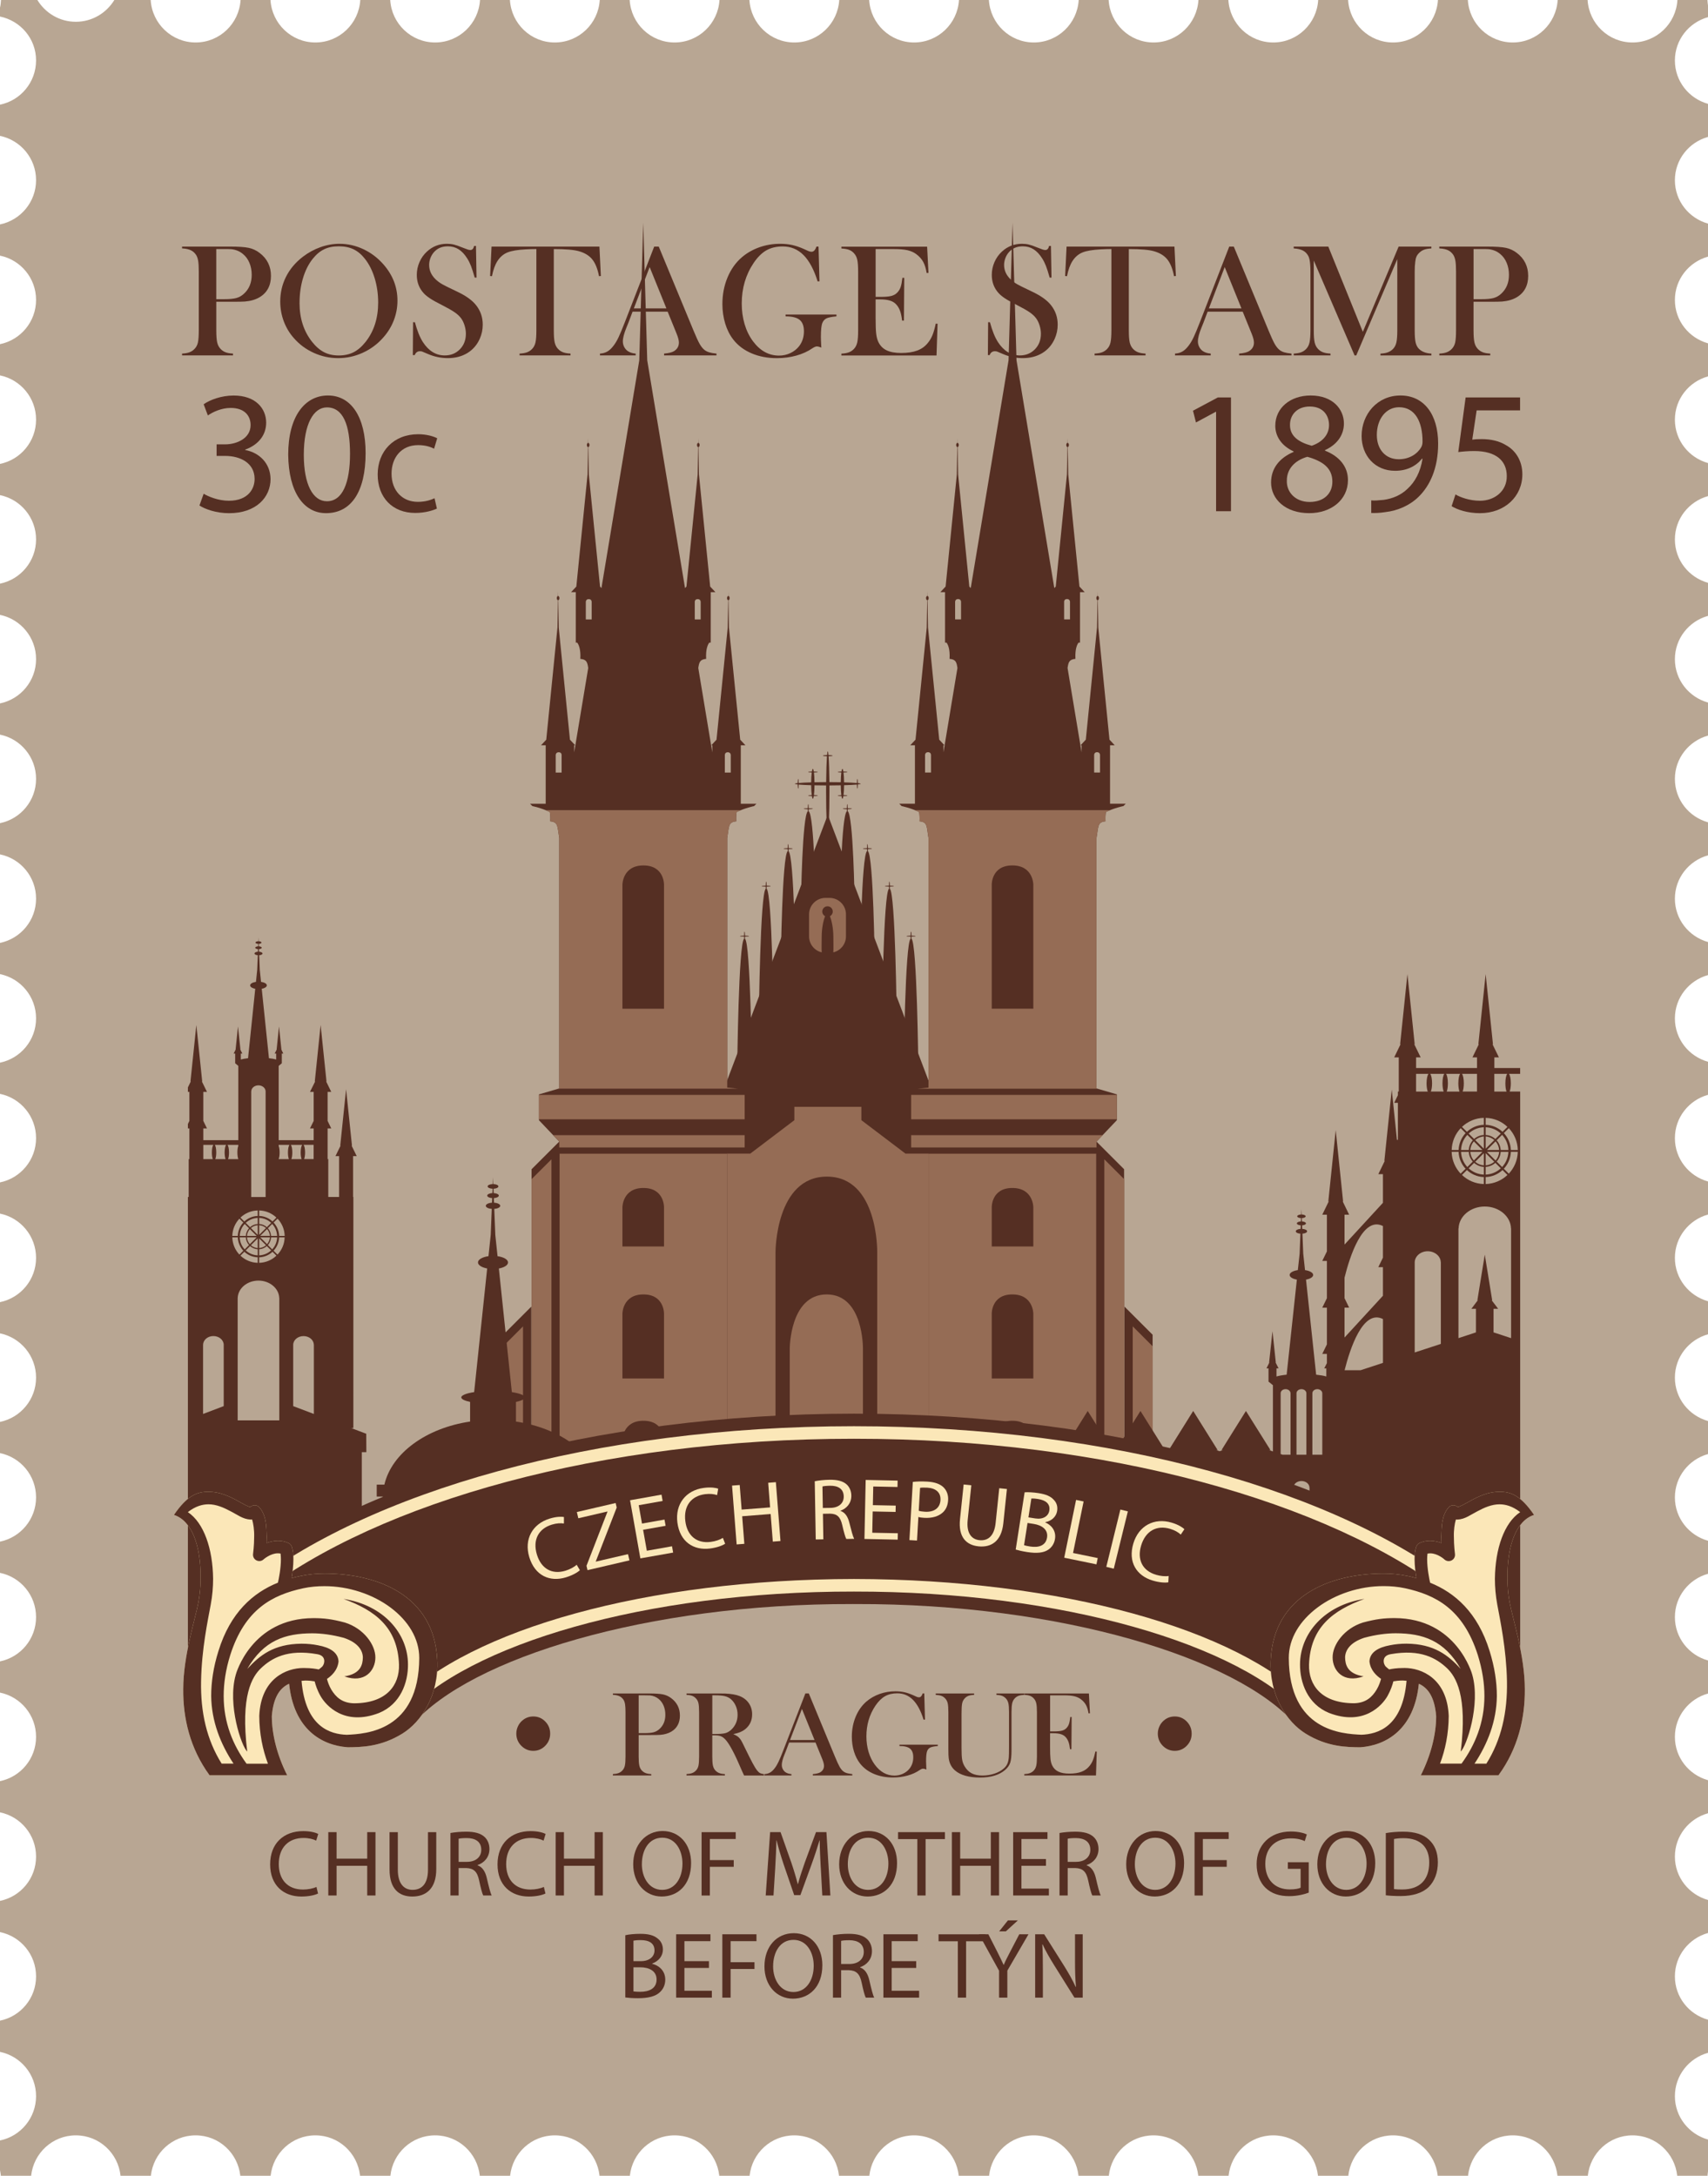 <svg xmlns="http://www.w3.org/2000/svg" width="847.81" height="1080" viewBox="0 0 847.81 1080"><g id="a"/><g id="b"><g id="c"><g id="d"><path d="M847.5.0h-14.87c-.7 11.74-10.38 21.08-22.29 21.08s-21.59-9.34-22.3-21.08h-14.85c-.7 11.74-10.37 21.08-22.29 21.08s-21.58-9.34-22.3-21.08h-14.84c-.71 11.74-10.39 21.08-22.29 21.08s-21.59-9.34-22.3-21.08h-14.85c-.7 11.74-10.37 21.08-22.3 21.08s-21.57-9.34-22.29-21.08h-14.85c-.71 11.74-10.38 21.08-22.29 21.08s-21.59-9.34-22.29-21.08h-14.86c-.7 11.74-10.37 21.08-22.29 21.08s-21.57-9.34-22.29-21.08h-14.84c-.71 11.74-10.39 21.08-22.29 21.08s-21.59-9.34-22.3-21.08h-14.85c-.71 11.74-10.37 21.08-22.3 21.08s-21.57-9.34-22.3-21.08h-14.84c-.71 11.74-10.39 21.08-22.3 21.08s-21.59-9.34-22.29-21.08h-14.85c-.71 11.74-10.37 21.08-22.3 21.08s-21.57-9.34-22.29-21.08h-14.84c-.71 11.74-10.38 21.08-22.29 21.08s-21.59-9.34-22.29-21.08h-14.86c-.7 11.74-10.37 21.08-22.29 21.08s-21.57-9.34-22.29-21.08h-14.84c-.71 11.74-10.39 21.08-22.29 21.08S75.5 11.74 74.79.0h-18.03c-3.95 6.45-10.99 10.81-19.12 10.81S22.48 6.45 18.55.0H.5C.42 1.29.31 2.56.0 3.78v4.43c10.19 2.11 17.9 10.96 17.9 21.79S10.22 49.87.0 51.96v15.49c10.22 2.1 17.9 11.14 17.9 21.97S10.22 109.3.0 111.4v15.49c10.22 2.09 17.9 11.13 17.9 21.97s-7.68 19.88-17.9 21.98v15.49c10.22 2.1 17.9 11.13 17.9 21.97s-7.68 19.89-17.9 21.98v15.49c10.22 2.1 17.9 11.14 17.9 21.97s-7.68 19.88-17.9 21.98v15.49c10.22 2.1 17.9 11.14 17.9 21.97s-7.68 19.88-17.9 21.98v15.49c10.22 2.09 17.9 11.13 17.9 21.97s-7.68 19.89-17.9 21.98v15.49c10.22 2.09 17.9 11.13 17.9 21.97s-7.68 19.88-17.9 21.98v15.49c10.22 2.09 17.9 11.13 17.9 21.97s-7.68 19.88-17.9 21.98v15.49c10.22 2.09 17.9 11.13 17.9 21.97s-7.68 19.89-17.9 21.98v15.49c10.22 2.09 17.9 11.13 17.9 21.97s-7.68 19.88-17.9 21.98v15.49c10.22 2.1 17.9 11.14 17.9 21.97s-7.68 19.89-17.9 21.98v15.49c10.22 2.09 17.9 11.13 17.9 21.97s-7.68 19.88-17.9 21.98v15.49c10.22 2.09 17.9 11.13 17.9 21.97s-7.68 19.88-17.9 21.98v15.49c10.22 2.09 17.9 11.13 17.9 21.97s-7.68 19.89-17.9 21.98v15.49c10.22 2.1 17.9 11.13 17.9 21.97s-7.68 19.89-17.9 21.98v15.49c10.22 2.09 17.9 11.13 17.9 21.99s-7.68 19.88-17.9 21.97v15.5c10.22 2.1 17.9 11.14 17.9 21.97s-7.68 19.91-17.9 22v14.74c.21.92.31 1.85.41 2.81H15.45c1.19-11.27 10.61-20.1 22.19-20.1s21.02 8.83 22.2 20.1h15.05c1.17-11.27 10.61-20.1 22.2-20.1s21 8.83 22.2 20.1h15.04c1.19-11.27 10.61-20.1 22.2-20.1s21.02 8.83 22.2 20.1h15.05c1.17-11.27 10.61-20.1 22.2-20.1s21.01 8.83 22.19 20.1h15.04c1.19-11.27 10.61-20.1 22.2-20.1s21.02 8.83 22.19 20.1h15.05c1.17-11.27 10.61-20.1 22.2-20.1s21.01 8.83 22.19 20.1h15.04c1.19-11.27 10.61-20.1 22.19-20.1s21.03 8.83 22.2 20.1h15.05c1.18-11.27 10.61-20.1 22.2-20.1s21.01 8.83 22.2 20.1h15.04c1.19-11.27 10.61-20.1 22.19-20.1s21.02 8.83 22.2 20.1h15.05c1.17-11.27 10.61-20.1 22.2-20.1s21.01 8.83 22.2 20.1h15.04c1.19-11.27 10.61-20.1 22.19-20.1s21.03 8.83 22.2 20.1h15.05c1.18-11.27 10.61-20.1 22.2-20.1s21 8.83 22.19 20.1h15.04c1.19-11.27 10.6-20.1 22.2-20.1s21.02 8.83 22.2 20.1h15.05c1.18-11.27 10.61-20.1 22.2-20.1s21.01 8.83 22.19 20.1h15.04c.08-.75.1-1.53.24-2.26v-15.75c-9.45-2.65-16.44-11.25-16.44-21.55s6.99-18.87 16.44-21.52v-16.41c-9.45-2.63-16.44-11.22-16.44-21.52s6.99-18.9 16.44-21.54v-16.38c-9.45-2.65-16.44-11.24-16.44-21.54s6.99-18.88 16.44-21.51v-16.4c-9.45-2.64-16.44-11.22-16.44-21.52s6.99-18.88 16.44-21.51v-16.4c-9.45-2.63-16.44-11.22-16.44-21.52s6.99-18.88 16.44-21.52v-16.39c-9.45-2.64-16.44-11.23-16.44-21.52s6.99-18.89 16.44-21.52v-16.4c-9.45-2.64-16.44-11.23-16.44-21.53s6.99-18.88 16.44-21.52v-16.4c-9.45-2.64-16.44-11.23-16.44-21.52s6.99-18.89 16.44-21.52v-16.39c-9.45-2.64-16.44-11.22-16.44-21.52s6.99-18.88 16.44-21.52v-16.4c-9.45-2.64-16.44-11.22-16.44-21.52s6.99-18.88 16.44-21.51v-16.4c-9.45-2.64-16.44-11.22-16.44-21.52s6.99-18.88 16.44-21.52v-16.39c-9.45-2.64-16.44-11.23-16.44-21.53s6.99-18.88 16.44-21.52v-16.39c-9.45-2.64-16.44-11.23-16.44-21.52s6.99-18.88 16.44-21.52v-16.4c-9.45-2.64-16.44-11.22-16.44-21.52s6.99-18.88 16.44-21.52v-16.4c-9.45-2.64-16.44-11.22-16.44-21.52s6.99-18.88 16.44-21.51v-16.4c-9.45-2.64-16.44-11.22-16.44-21.52s6.99-18.88 16.44-21.52v-16.39c-9.45-2.64-16.44-11.23-16.44-21.52s6.99-18.88 16.44-21.52v-16.4c-9.45-2.63-16.44-11.22-16.44-21.52s6.99-18.89 16.44-21.52V2.81c-.17-.92-.25-1.86-.31-2.81z" fill="#b8a693"/><g><g><path d="M107.36 149.78v14.21c0 2.69.15 4.69.45 5.99.3 1.31.87 2.38 1.68 3.23.71.74 1.54 1.29 2.47 1.65.93.36 2.17.57 3.7.65v.91H90.37v-.91c1.53-.08 2.76-.29 3.7-.65.94-.36 1.76-.9 2.47-1.65.84-.84 1.41-1.91 1.7-3.2.29-1.3.43-3.3.43-6.02v-29.17c0-2.27-.1-4.02-.29-5.24-.2-1.23-.54-2.22-1.01-2.99-.69-1.06-1.56-1.84-2.61-2.35-1.05-.52-2.43-.82-4.11-.93h-.28v-.91h23.87c4.17.0 7.24.21 9.22.63 1.98.42 3.79 1.27 5.42 2.53 3.75 2.85 5.62 6.65 5.62 11.4s-1.9 8.37-5.7 10.61c-1.98 1.16-4.38 1.86-7.2 2.1-.9.08-3.06.12-6.49.12h-7.76zm0-1.27h3.88c2.61.0 4.62-.19 6.04-.57 1.41-.38 2.67-1.09 3.78-2.12 2.59-2.34 3.88-5.47 3.88-9.38.0-2.16-.37-4.15-1.13-5.96-.75-1.81-1.83-3.28-3.23-4.41-1.61-1.35-3.52-2.14-5.74-2.38-.61-.05-1.99-.08-4.16-.08h-3.33v24.89z" fill="#552f23"/><path d="M139.1 149.76c0-4.44.95-8.55 2.85-12.34 1.9-3.79 4.67-7.1 8.31-9.92 2.72-2.08 5.65-3.69 8.79-4.81 3.14-1.12 6.3-1.68 9.5-1.68 4.06.0 8 .89 11.8 2.67 3.8 1.78 7.12 4.3 9.97 7.54 4.64 5.28 6.97 11.29 6.97 18.02.0 3.38-.61 6.64-1.82 9.78-1.21 3.14-2.98 6.01-5.3 8.6-2.85 3.22-6.22 5.71-10.11 7.48-3.89 1.77-7.96 2.66-12.21 2.66s-8.21-.86-12.03-2.58c-3.83-1.72-7.13-4.14-9.9-7.29-2.19-2.45-3.87-5.25-5.05-8.37-1.17-3.13-1.76-6.39-1.76-9.76zm9.58.59c0 7.66 2.09 14.12 6.26 19.37 1.87 2.35 3.86 4.06 5.96 5.13 2.1 1.07 4.52 1.6 7.26 1.6s5.2-.53 7.3-1.58c2.1-1.06 4.1-2.77 6-5.15 4.17-5.28 6.25-11.79 6.25-19.53.0-4.25-.58-8.27-1.72-12.06-1.15-3.79-2.76-7-4.85-9.65-1.69-2.16-3.57-3.74-5.64-4.73-2.07-.99-4.52-1.49-7.34-1.49s-5.22.49-7.26 1.47c-2.04.98-3.94 2.56-5.68 4.75-2.09 2.62-3.7 5.83-4.83 9.63-1.13 3.8-1.7 7.88-1.7 12.24z" fill="#552f23"/><path d="M204.92 176.26l.12-16.34.91.04c1.11 4.16 2.43 7.44 3.96 9.83 2.87 4.42 6.49 6.64 10.85 6.64 3.03.0 5.54-1.02 7.52-3.05 1.98-2.03 2.97-4.6 2.97-7.72.0-1.34-.22-2.71-.65-4.12-.43-1.4-1.02-2.6-1.76-3.6-.77-1.03-1.84-2.02-3.22-2.97-1.39-.95-3.5-2.15-6.35-3.6-2.51-1.27-4.43-2.33-5.76-3.21-1.33-.87-2.41-1.75-3.22-2.65-2.27-2.48-3.4-5.5-3.4-9.06.0-2.19.44-4.3 1.32-6.33.88-2.03 2.12-3.77 3.7-5.23 2.8-2.58 6.11-3.88 9.94-3.88 1.24.0 2.39.13 3.44.38 1.05.25 2.47.74 4.24 1.48 1.32.53 2.22.86 2.69 1.01.48.15.9.22 1.27.22.92.0 1.54-.67 1.86-2.02h.91l.28 15.71h-.91c-.71-2.51-1.33-4.43-1.84-5.76-.52-1.33-1.13-2.57-1.84-3.7-1.29-2.06-2.71-3.58-4.27-4.57-1.56-.99-3.35-1.49-5.38-1.49-2.95.0-5.28 1-6.99 3.01-.71.82-1.27 1.78-1.68 2.89-.41 1.11-.61 2.22-.61 3.32.0 4.42 2.83 7.97 8.5 10.66l5.57 2.69c4.29 2.04 7.39 4.28 9.29 6.74 2.16 2.75 3.24 5.95 3.24 9.59.0 2.42-.49 4.74-1.46 6.95-1.37 3.08-3.43 5.46-6.17 7.13-2.75 1.67-5.98 2.51-9.7 2.51-3.4.0-6.68-.67-9.81-2.02-1.64-.71-2.61-1.12-2.93-1.23-.32-.11-.67-.16-1.07-.16-1.27.0-2.14.63-2.61 1.9h-.91z" fill="#552f23"/><path d="M266.27 123.62c-1.66.0-3.45.05-5.34.16-4.07.21-7.09.73-9.08 1.55-1.99.82-3.64 2.23-4.93 4.24-1.19 1.85-2.1 4.35-2.73 7.52l-.91-.08.71-14.6h53.55l.71 14.6-.91.08c-.71-3.66-1.83-6.44-3.35-8.33-1.51-1.88-3.72-3.24-6.63-4.06-2.45-.71-6.61-1.07-12.47-1.07V164c0 2.69.15 4.69.45 5.99.3 1.31.86 2.38 1.68 3.23.74.77 1.58 1.32 2.51 1.66.93.34 2.15.55 3.66.63v.91h-25.29v-.91c1.53-.08 2.76-.29 3.7-.63.94-.34 1.77-.9 2.51-1.66.82-.84 1.38-1.91 1.68-3.2.3-1.3.45-3.3.45-6.02v-40.37z" fill="#552f23"/><path d="M355.63 176.42h-26v-.91c2.35-.21 3.98-.61 4.91-1.19 1.64-1.03 2.45-2.45 2.45-4.27.0-1.08-.37-2.53-1.11-4.35l-.67-1.66-3.8-9.34h-17.41l-2.06 5.46-.99 2.45c-1.19 2.91-1.78 5.19-1.78 6.85.0.97.22 1.88.65 2.73.44.84 1.02 1.53 1.76 2.06 1.03.71 2.35 1.13 3.96 1.26v.91h-17.73v-.91c1.4-.08 2.63-.42 3.68-1.03 1.06-.61 2.08-1.58 3.09-2.93.84-1.08 1.67-2.47 2.47-4.17.81-1.7 1.87-4.26 3.19-7.66l14.49-37.32h2.26l17.22 41.6c1.29 3.14 2.32 5.38 3.09 6.73.76 1.35 1.59 2.36 2.49 3.05.64.48 1.36.84 2.18 1.09.82.25 2.04.47 3.68.65v.91zm-24.85-23.35-8.31-20.5-7.84 20.5h16.15z" fill="#552f23"/><path d="M406.3 122.4l.47 17.22-.91.08c-1.82-5.86-4.16-10.22-7-13.08-2.85-2.86-6.29-4.29-10.33-4.29-3.14.0-5.84.64-8.1 1.92-2.26 1.28-4.36 3.36-6.31 6.23-3.96 5.88-5.94 12.61-5.94 20.19.0 3.61.48 7.03 1.42 10.23.95 3.21 2.34 6.04 4.16 8.49 3.54 4.75 7.85 7.12 12.94 7.12 2 0 3.89-.42 5.66-1.26 1.77-.84 3.22-2.01 4.36-3.49 1.56-2.06 2.33-4.5 2.33-7.32.0-2.61-.71-4.5-2.12-5.66-1.41-1.16-3.74-1.74-6.99-1.74v-.91h25.25v.91c-2.32.21-3.95.54-4.89.97-.94.44-1.63 1.18-2.08 2.24-.5 1.16-.75 3.47-.75 6.93.0.95.05 2.43.16 4.43l.08.91c-1-.37-1.74-.56-2.22-.56-.58.0-1.32.31-2.22.91-2.29 1.58-4.96 2.8-7.99 3.64-3.03.84-6.24 1.27-9.62 1.27-4.64.0-8.83-.79-12.57-2.38-3.73-1.58-6.76-3.85-9.08-6.81-1.74-2.22-3.08-4.86-4.02-7.92-.93-3.06-1.41-6.31-1.41-9.73.0-4.72.84-9.11 2.53-13.18 1.69-4.06 4.06-7.41 7.13-10.05 2.51-2.14 5.4-3.79 8.66-4.95 3.27-1.16 6.73-1.74 10.37-1.74 2.11.0 4.07.2 5.88.59 1.81.4 3.73 1.04 5.76 1.94l2.34 1.07c.58.24 1.11.36 1.58.36 1.06.0 1.86-.86 2.42-2.57h1.03z" fill="#552f23"/><path d="M460.2 122.4l.67 13.06-.91.04c-.34-2.22-.91-4.05-1.7-5.5-.79-1.45-1.94-2.73-3.44-3.84-1.24-.92-2.71-1.58-4.39-1.96-1.69-.38-3.93-.57-6.73-.57h-9.06v23.74h2.38c2.4.0 4.21-.16 5.42-.47 1.21-.32 2.2-.88 2.97-1.7.74-.77 1.29-1.67 1.64-2.71.36-1.04.65-2.58.89-4.61l.91.04-.16 21.21h-.91c-.24-2.03-.59-3.67-1.05-4.9-.46-1.24-1.1-2.3-1.92-3.17-.79-.85-1.82-1.47-3.09-1.86-1.27-.4-2.88-.59-4.83-.59h-2.26v9.06c0 3.61.09 6.25.28 7.9.19 1.65.54 3.03 1.07 4.14.9 1.9 2.26 3.29 4.1 4.18 1.83.88 4.25 1.32 7.26 1.32 3.17.0 5.82-.4 7.95-1.2 2.14-.81 3.88-2.05 5.23-3.74.95-1.13 1.72-2.43 2.32-3.88.59-1.45 1.14-3.36 1.64-5.74l.91.04-.52 15.76h-47.22v-.91c1.5-.08 2.72-.29 3.66-.63.94-.34 1.78-.9 2.52-1.66.82-.84 1.38-1.92 1.68-3.23.3-1.3.45-3.3.45-5.99v-29.17c0-2.69-.15-4.69-.45-6-.3-1.3-.86-2.38-1.68-3.22-.72-.77-1.54-1.32-2.47-1.66-.94-.34-2.17-.55-3.7-.63v-.91h42.55z" fill="#552f23"/><path d="M490.36 176.26l.12-16.34.91.04c1.11 4.16 2.43 7.44 3.96 9.83 2.87 4.42 6.49 6.64 10.84 6.64 3.03.0 5.54-1.02 7.52-3.05 1.98-2.03 2.97-4.6 2.97-7.72.0-1.34-.22-2.71-.66-4.12-.43-1.4-1.02-2.6-1.76-3.6-.77-1.03-1.84-2.02-3.22-2.97-1.39-.95-3.5-2.15-6.35-3.6-2.51-1.27-4.43-2.33-5.76-3.21-1.33-.87-2.41-1.75-3.23-2.65-2.27-2.48-3.4-5.5-3.4-9.06.0-2.19.44-4.3 1.32-6.33.88-2.03 2.12-3.77 3.7-5.23 2.8-2.58 6.11-3.88 9.94-3.88 1.24.0 2.39.13 3.44.38 1.05.25 2.47.74 4.23 1.48 1.32.53 2.22.86 2.69 1.01.48.15.9.22 1.27.22.92.0 1.54-.67 1.86-2.02h.91l.28 15.71h-.91c-.71-2.51-1.32-4.43-1.84-5.76-.52-1.33-1.13-2.57-1.84-3.7-1.29-2.06-2.71-3.58-4.27-4.57-1.56-.99-3.35-1.49-5.38-1.49-2.95.0-5.28 1-6.99 3.01-.71.82-1.27 1.78-1.68 2.89-.41 1.11-.62 2.22-.62 3.32.0 4.42 2.83 7.97 8.5 10.66l5.57 2.69c4.29 2.04 7.39 4.28 9.29 6.74 2.16 2.75 3.24 5.95 3.24 9.59.0 2.42-.49 4.74-1.46 6.95-1.37 3.08-3.43 5.46-6.17 7.13-2.75 1.67-5.98 2.51-9.7 2.51-3.4.0-6.68-.67-9.82-2.02-1.64-.71-2.61-1.12-2.93-1.23-.32-.11-.67-.16-1.07-.16-1.27.0-2.14.63-2.61 1.9h-.91z" fill="#552f23"/><path d="M551.7 123.62c-1.66.0-3.44.05-5.34.16-4.07.21-7.09.73-9.08 1.55-1.99.82-3.64 2.23-4.93 4.24-1.19 1.85-2.1 4.35-2.73 7.52l-.91-.08.71-14.6h53.55l.71 14.6-.91.08c-.71-3.66-1.83-6.44-3.35-8.33-1.52-1.88-3.73-3.24-6.63-4.06-2.45-.71-6.61-1.07-12.47-1.07V164c0 2.69.15 4.69.45 5.99.3 1.31.87 2.38 1.68 3.23.74.77 1.58 1.32 2.51 1.66.94.34 2.16.55 3.66.63v.91h-25.29v-.91c1.53-.08 2.76-.29 3.7-.63.94-.34 1.77-.9 2.51-1.66.82-.84 1.38-1.91 1.68-3.2.3-1.3.45-3.3.45-6.02v-40.37z" fill="#552f23"/><path d="M641.07 176.42h-26v-.91c2.35-.21 3.98-.61 4.91-1.19 1.64-1.03 2.45-2.45 2.45-4.27.0-1.08-.37-2.53-1.11-4.35l-.67-1.66-3.8-9.34h-17.41l-2.06 5.46-.99 2.45c-1.19 2.91-1.78 5.19-1.78 6.85.0.97.22 1.88.65 2.73.44.84 1.02 1.53 1.76 2.06 1.03.71 2.35 1.13 3.96 1.26v.91h-17.73v-.91c1.4-.08 2.62-.42 3.68-1.03 1.06-.61 2.08-1.58 3.09-2.93.84-1.08 1.67-2.47 2.47-4.17.8-1.7 1.87-4.26 3.19-7.66l14.49-37.32h2.26l17.22 41.6c1.29 3.14 2.32 5.38 3.09 6.73.76 1.35 1.59 2.36 2.49 3.05.64.48 1.36.84 2.18 1.09.82.25 2.04.47 3.68.65v.91zm-24.85-23.35-8.31-20.5-7.84 20.5h16.15z" fill="#552f23"/><path d="M710.53 123.31c-1.5.08-2.71.28-3.62.62-.91.33-1.75.87-2.51 1.64-.58.55-1.02 1.17-1.31 1.84-.29.67-.49 1.52-.59 2.55-.19 1.37-.28 3-.28 4.87V164c0 2.72.16 4.74.47 6.06.32 1.32.89 2.38 1.7 3.16 1.45 1.4 3.49 2.17 6.13 2.3v.91h-25.29v-.91c1.53-.08 2.76-.29 3.7-.65.94-.36 1.78-.9 2.52-1.65.82-.84 1.38-1.92 1.68-3.23.3-1.3.46-3.3.46-5.99v-35.38l-20.38 47.81h-.83l-20.26-47.1V164c0 2.72.15 4.72.45 6.02.3 1.29.87 2.36 1.68 3.2.74.77 1.57 1.32 2.51 1.66.94.34 2.16.55 3.66.63v.91h-18.25v-.91c1.5-.08 2.72-.29 3.66-.63.94-.34 1.77-.9 2.51-1.66.82-.84 1.38-1.92 1.68-3.23.3-1.3.45-3.3.45-5.99v-29.17c0-1.21-.04-2.36-.12-3.44-.13-1.95-.44-3.38-.91-4.28-.66-1.24-1.56-2.16-2.71-2.75-1.15-.59-2.67-.95-4.57-1.05v-.91h17.18l17.14 42.31 17.77-42.31h16.26v.91z" fill="#552f23"/><path d="M731.43 149.78v14.21c0 2.69.15 4.69.45 5.99.3 1.31.87 2.38 1.68 3.23.71.74 1.54 1.29 2.47 1.65.94.36 2.17.57 3.7.65v.91h-25.29v-.91c1.53-.08 2.76-.29 3.7-.65.93-.36 1.76-.9 2.47-1.65.84-.84 1.41-1.91 1.7-3.2.29-1.3.43-3.3.43-6.02v-29.17c0-2.27-.1-4.02-.3-5.24-.2-1.23-.54-2.22-1.01-2.99-.69-1.06-1.56-1.84-2.61-2.35-1.05-.52-2.43-.82-4.12-.93h-.28v-.91h23.87c4.17.0 7.24.21 9.22.63 1.98.42 3.79 1.27 5.42 2.53 3.75 2.85 5.62 6.65 5.62 11.4s-1.9 8.37-5.7 10.61c-1.98 1.16-4.38 1.86-7.2 2.1-.9.08-3.06.12-6.49.12h-7.76zm0-1.27h3.88c2.61.0 4.62-.19 6.04-.57 1.41-.38 2.67-1.09 3.78-2.12 2.58-2.34 3.88-5.47 3.88-9.38.0-2.16-.37-4.15-1.13-5.96-.75-1.81-1.83-3.28-3.22-4.41-1.61-1.35-3.52-2.14-5.74-2.38-.61-.05-1.99-.08-4.16-.08h-3.32v24.89z" fill="#552f23"/></g><g><g><path d="M558.16 648.57V813.3H572.13V662.53L558.16 648.57z" fill="#552f23"/><g><path d="M355.62 550.3 410.89 404.45 466.16 550.3H355.62z" fill="#552f23"/><path d="M401.4 402.67c.01-.3.03-.65.03-1.02 1.15.0 2.05-.11 2.05-.23.0-.13-.9-.23-2.05-.24-.01-1.15-.1-2.04-.23-2.04-.11.0-.22.89-.24 2.04-1.13.0-2.03.11-2.03.24.0.12.9.22 2.03.23.0.38.02.72.06 1.02-2.81 1.92-3.42 44.69-3.42 44.69h7.23s-.63-42.78-3.42-44.69zm-20.84 37.42c1.13-.01 2.03-.11 2.03-.23s-.9-.22-2.03-.23c-.02-1.14-.11-2.04-.25-2.04-.11.0-.21.89-.23 2.04-1.15.01-2.04.11-2.04.23s.89.21 2.04.23c.01.38.01.72.04 1.03-2.8 1.92-3.43 63.92-3.43 63.92h7.24s-.63-62.01-3.42-63.92c.03-.31.03-.65.05-1.03zm10.85-17.6c.02-.3.03-.65.03-1.02 1.15.0 2.04-.11 2.04-.24s-.89-.22-2.04-.23c-.01-1.14-.11-2.03-.23-2.03-.12.0-.22.89-.24 2.03-1.14.01-2.04.11-2.04.23s.89.23 2.04.24c0 .37.01.72.04 1.02-2.81 1.93-3.43 55.29-3.43 55.29h7.23s-.62-53.37-3.42-55.29zm-21.61 42.42c1.15-.01 2.04-.11 2.04-.23s-.89-.22-2.04-.23c-.01-1.15-.12-2.04-.23-2.04-.12.0-.23.89-.23 2.04-1.15.01-2.05.11-2.05.23s.9.22 2.05.23c0 .37.02.72.04 1.02-2.81 1.92-3.43 63.91-3.43 63.91h7.24s-.62-62-3.43-63.91c.02-.3.04-.65.04-1.02zm86.03 64.93s-.62-62-3.41-63.91c.02-.3.03-.65.04-1.02 1.15-.01 2.03-.11 2.03-.23s-.88-.22-2.03-.23c-.01-1.15-.11-2.04-.24-2.04-.12.0-.21.89-.23 2.04-1.14.01-2.03.11-2.03.23s.89.22 2.03.23c0 .37.03.72.04 1.02-2.8 1.91-3.42 63.91-3.42 63.91h7.22zm-35.05-127.18c.03-.3.04-.65.04-1.02 1.15.0 2.03-.11 2.03-.23.0-.13-.88-.23-2.03-.24-.01-1.15-.12-2.04-.23-2.04-.12.0-.22.89-.23 2.04-1.15.0-2.03.11-2.03.24.0.12.88.22 2.03.23.0.38.01.72.04 1.02-2.81 1.91-3.43 44.69-3.43 44.69h7.23s-.61-42.77-3.42-44.69zm20.93 37.42c1.13-.01 2.03-.11 2.03-.23s-.9-.22-2.03-.23c-.01-1.14-.11-2.04-.23-2.04-.13.0-.23.89-.24 2.04-1.14.01-2.03.11-2.03.23s.89.21 2.03.23c0 .38.02.72.04 1.03-2.78 1.91-3.42 63.92-3.42 63.92h7.23s-.62-61.99-3.42-63.92c.03-.31.04-.65.05-1.03zm-10.94-17.6c.02-.3.03-.65.04-1.02 1.13.0 2.03-.11 2.03-.24s-.89-.22-2.03-.23c-.02-1.14-.12-2.03-.25-2.03-.11.0-.21.89-.22 2.03-1.13.01-2.04.11-2.04.23s.9.23 2.04.24c.01.37.01.72.04 1.02-2.79 1.92-3.41 55.29-3.41 55.29h7.22s-.63-53.36-3.41-55.29z" fill="#552f23"/><path d="M427.24 389.04c0-.11-.52-.23-1.43-.33.0-1.18-.11-2.08-.24-2.08s-.22.88-.23 2.04c-1.46-.14-3.66-.26-6.36-.34.0-1.95-.13-3.68-.28-4.89 1.12-.02 1.96-.11 1.96-.24s-.89-.23-2.02-.24c-.14-.83-.31-1.32-.48-1.32s-.35.49-.47 1.32c-1.08.03-1.87.12-1.87.24s.75.21 1.79.24c-.15 1.2-.27 2.91-.28 4.84-1.75-.04-3.65-.06-5.63-.06-.07-5.55-.21-10.18-.42-12.84 1.16-.02 2.03-.14 2.03-.29s-.92-.28-2.09-.3c-.1-1.17-.22-1.83-.35-1.83s-.24.66-.33 1.83c-1.18.01-2.09.14-2.09.3s.89.27 2.02.29c-.18 2.66-.33 7.29-.39 12.84-2.04.0-4 .03-5.79.07-.01-1.94-.13-3.65-.28-4.85 1.12-.02 1.95-.12 1.95-.24s-.87-.22-2.03-.25c-.13-.83-.28-1.31-.46-1.31s-.35.49-.47 1.32c-1.07.02-1.87.12-1.87.24s.76.21 1.81.23c-.18 1.22-.28 2.96-.3 4.91-2.61.07-4.76.19-6.19.33-.03-1.15-.11-2.04-.25-2.04-.11.0-.22.91-.24 2.08-.9.1-1.42.22-1.42.33.0.13.52.24 1.42.34.02 1.17.13 2.09.24 2.09.14.0.23-.88.25-2.03 1.43.13 3.58.25 6.19.32.02 1.96.12 3.69.3 4.9-1.05.03-1.81.12-1.81.24s.8.21 1.87.24c.13.84.3 1.32.47 1.32.18.0.33-.49.46-1.32 1.16-.01 2.03-.12 2.03-.24s-.83-.22-1.95-.24c.15-1.21.27-2.92.28-4.85 1.77.04 3.73.06 5.77.07-.01 1.07-.01 2.16-.01 3.29.0 11.16.38 20.2.83 20.2s.83-9.04.83-20.2c0-1.13.0-2.22.0-3.29 1.98.0 3.88-.02 5.62-.07.0 1.95.13 3.66.28 4.87-1.04.03-1.79.12-1.79.24s.79.21 1.87.23c.13.84.3 1.32.47 1.32s.33-.49.48-1.32c1.13-.03 2.02-.12 2.02-.24.0-.12-.83-.23-1.96-.25.17-1.22.27-2.94.28-4.9 2.7-.08 4.9-.19 6.36-.33.01 1.15.1 2.03.23 2.03s.24-.92.24-2.09c.92-.1 1.43-.21 1.43-.34z" fill="#552f23"/><path d="M411.77 445.69h-2.03c-4.48.0-8.14 3.67-8.14 8.14v10.99c0 3.83 2.69 7.07 6.28 7.91-.14-2.07-.02-4.71-.02-7.59.0-4.41.85-8.25 1.7-10.36-.84-.43-1.41-1.3-1.41-2.31.0-1.44 1.17-2.61 2.61-2.61s2.6 1.16 2.6 2.61c0 1-.57 1.88-1.4 2.31.84 2.11 1.7 5.95 1.7 10.36.0 2.88.11 5.51-.03 7.59 3.59-.84 6.28-4.08 6.28-7.91v-10.99c0-4.47-3.65-8.14-8.13-8.14z" fill="#956c55"/><g><path d="M356.84 549.4h107.29v263.9H356.84z" fill="#552f23"/><path d="M356.84 549.4h107.29v263.9H356.84z" fill="#956c55"/><path d="M544.29 566.65l10.09-10.62v-12.81l-10.09-2.96V415.9s.02-.09.02-.14c.97-5.59.4-7.72 4.44-8.1-.1-1.92.0-3.43.2-4.6 4.07-2.02 8.67-2.94 8.67-2.94l1.17-1.17H551v-29.02h2.31l-2.59-2.78-5.56-55.62-.24-13.6c.32-.07.57-.49.57-1.05s-.26-1.02-.61-1.06l-.04-2.3-.04 2.3c-.33.04-.6.49-.6 1.06s.25.97.57 1.05l-.24 13.6-5.56 55.62-2.59 2.78h.49v3.52l-6.96-41.88c.44-2.98.87-4.24 3.91-4.53-.27-4.98.89-7.22 1.54-8.06h.72v-25.06h2.32l-2.6-2.78-5.56-55.63-.24-13.59c.32-.06.57-.5.57-1.05s-.26-1.02-.6-1.05l-.06-2.3-.04 2.3c-.33.04-.6.49-.6 1.05s.26.99.57 1.05l-.24 13.59-5.55 55.63-.72.76-18.76-113.05-1.97-68.33-1.98 68.33-18.77 113.05-.71-.76-5.56-55.63-.23-13.59c.31-.06.56-.5.56-1.05s-.27-1.02-.61-1.05l-.03-2.3-.04 2.3c-.34.04-.62.49-.62 1.05s.26.99.57 1.05l-.23 13.59-5.57 55.63-2.59 2.78h2.31v25.06h.72c.65.84 1.82 3.08 1.52 8.06 3.05.28 3.47 1.55 3.91 4.53l-6.95 41.88v-3.52h.49l-2.58-2.78-5.57-55.62-.23-13.6c.32-.07.56-.49.56-1.05s-.26-1.02-.6-1.06l-.06-2.3-.03 2.3c-.34.04-.62.49-.62 1.06s.26.97.58 1.05l-.23 13.6-5.57 55.62-2.61 2.78h2.32v29.02h-7.78l1.17 1.17s4.61.93 8.66 2.94c.22 1.17.32 2.69.22 4.6 4.06.39 3.47 2.51 4.43 8.1.01.05.02.09.02.14v123.93l-33.31 3.38v12.81l21.89 16.6h11.42v240.67h97.1v-232.92l-13.71-13.72h0zm-82.18-183.19h-2.93v-8.73s0-1.36 1.48-1.36 1.46 1.36 1.46 1.36v8.73zm14.92-76.01h-2.93v-8.73s0-1.37 1.47-1.37 1.47 1.37 1.47 1.37v8.73zm51.16-8.73s-.03-1.37 1.45-1.37 1.48 1.37 1.48 1.37v8.73h-2.92v-8.73zm14.92 84.74v-8.73s-.03-1.36 1.45-1.36 1.47 1.36 1.47 1.36v8.73h-2.93z" fill="#552f23"/><path d="M548.16 575.45v237.85H558v-228.01l-9.84-9.84zm14.1 82.93v154.92h9.86V668.23l-9.86-9.86zm-101.36 154.92h83.22v-240.63H460.9v240.63zm-8.63-243.73h92.01v-2.92l3.04-3.18h-95.05v6.1zm102.1-26.08h-102.1v12.1h102.1v-12.1zm-97.93-135.82c4.06.39 3.47 2.51 4.43 8.1.01.05.02.09.02.14v123.93l-5.44.56h89.27l-.45-.13v-124.36s.02-.09.02-.14c.97-5.59.4-7.72 4.44-8.1-.1-1.92.0-3.43.2-4.6.69-.34 1.39-.65 2.09-.93h-96.88c.69.28 1.4.59 2.07.93.22 1.17.32 2.69.22 4.6z" fill="#956c55"/></g><path d="M512.92 500.69h-20.64v-61.54s-.22-9.58 10.22-9.58 10.42 9.58 10.42 9.58v61.54z" fill="#552f23"/><path d="M512.92 684.25h-20.64V652.1s-.22-9.58 10.22-9.58 10.42 9.58 10.42 9.58v32.15z" fill="#552f23"/><path d="M512.92 618.72h-20.64v-19.46s-.22-9.58 10.22-9.58 10.42 9.58 10.42 9.58v19.46z" fill="#552f23"/><path d="M512.92 746.96h-20.64v-32.15s-.22-9.58 10.22-9.58 10.42 9.58 10.42 9.58v32.15z" fill="#552f23"/><path d="M435.43 812.92h-50.48V621.41s0-37.37 25.5-37.37 24.98 37.37 24.98 37.37v191.51z" fill="#552f23"/><path d="M428.35 812.92h-36.34V669.43s0-26.91 18.35-26.91 17.98 26.91 17.98 26.91v143.49z" fill="#956c55"/><path d="M418.23 812.92h-16.08v-74.54s-.01-11.9 8.12-11.9 7.96 11.9 7.96 11.9v74.54z" fill="#552f23"/></g><g><path d="M249.77 662.53V813.3H263.72V648.57L249.77 662.53z" fill="#552f23"/><path d="M277.59 566.66l-13.73 13.72V813.3h97.1V572.63h11.45l21.89-16.6v-12.81l-33.33-3.38V415.91s.01-.09.03-.14c.96-5.59.38-7.72 4.44-8.1-.1-1.92.0-3.43.21-4.6 4.07-2.02 8.66-2.94 8.66-2.94l1.16-1.17h-7.76v-29.02h2.3l-2.59-2.78-5.58-55.62-.23-13.6c.32-.07.56-.49.56-1.05s-.26-1.02-.6-1.06l-.04-2.3-.03 2.3c-.33.04-.62.49-.62 1.06s.25.97.58 1.05l-.24 13.6-5.56 55.62-2.58 2.78h.49v3.52l-6.96-41.88c.45-2.98.87-4.24 3.9-4.53-.28-4.98.91-7.22 1.54-8.06h.74v-25.06h2.32l-2.6-2.78-5.57-55.63-.23-13.59c.31-.06.57-.5.57-1.05s-.28-1.02-.61-1.05l-.05-2.3-.04 2.3c-.34.04-.61.49-.61 1.05s.24.99.57 1.05l-.23 13.59-5.57 55.63-.71.76-18.76-113.05-1.98-68.33-1.97 68.33-18.78 113.05-.7-.76-5.57-55.63-.24-13.59c.32-.06.57-.5.57-1.05s-.26-1.02-.6-1.05l-.05-2.3-.04 2.3c-.33.04-.6.49-.6 1.05s.25.99.57 1.05l-.23 13.59-5.57 55.63-2.59 2.78h2.31v25.06h.72c.64.84 1.82 3.08 1.54 8.06 3.05.28 3.48 1.55 3.92 4.53l-6.97 41.88v-3.52h.5l-2.6-2.78-5.56-55.62-.24-13.6c.32-.07.57-.49.57-1.05s-.28-1.02-.61-1.06l-.04-2.3-.05 2.3c-.33.04-.6.49-.6 1.06s.26.97.58 1.05l-.25 13.6-5.56 55.62-2.59 2.78h2.31v29.02h-7.78l1.17 1.17s4.61.93 8.65 2.94c.23 1.17.33 2.69.23 4.6 4.04.39 3.46 2.51 4.43 8.1.0.05.03.09.03.14v124.36l-10.08 2.96v12.81l10.08 10.62h0zm82.2-191.9s-.03-1.36 1.45-1.36 1.49 1.36 1.49 1.36v8.73h-2.94v-8.73zm-14.93-76.01s-.02-1.37 1.46-1.37 1.48 1.37 1.48 1.37v8.73h-2.94v-8.73zm-51.16 8.73h-2.92v-8.73s0-1.37 1.46-1.37 1.46 1.37 1.46 1.37v8.73zm-17.86 76.01v-8.73s0-1.36 1.5-1.36 1.43 1.36 1.43 1.36v8.73h-2.93z" fill="#552f23"/><path d="M263.87 585.29V813.3h9.86v-237.85l-9.86 9.84zm-14.1 82.94V813.3h9.84V658.38l-9.84 9.86zm111.21-95.56h-83.21v240.63h83.21v-240.63zm8.65-9.21h-95.06l3.03 3.18v2.92h92.03v-6.1zm-102.12-7.87h102.12v-12.1H267.51v12.1zm98.14-152.53c.68-.34 1.39-.65 2.07-.93h-96.88c.68.28 1.39.59 2.06.93.23 1.17.33 2.69.23 4.6 4.04.39 3.46 2.51 4.43 8.1.0.05.03.09.03.14v124.36l-.44.13h89.27l-5.45-.56v-123.93s.01-.09.03-.14c.96-5.59.38-7.72 4.44-8.1-.1-1.92.0-3.43.21-4.6z" fill="#956c55"/><path d="M308.96 439.16s0-9.58 10.42-9.58 10.22 9.58 10.22 9.58v61.54h-20.64v-61.54z" fill="#552f23"/><path d="M308.96 652.1s0-9.58 10.42-9.58 10.22 9.58 10.22 9.58v32.15h-20.64V652.1z" fill="#552f23"/><path d="M308.96 599.26s0-9.58 10.42-9.58 10.22 9.58 10.22 9.58v19.46h-20.64v-19.46z" fill="#552f23"/><path d="M308.96 714.81s0-9.58 10.42-9.58 10.22 9.58 10.22 9.58v32.15h-20.64v-32.15z" fill="#552f23"/></g></g><path d="M412.75 763.06h-11.33l-8.94 36.16h5.61v23.33l-18.75-29.28h-67.76v-.28h3.77v-5.93h-3.77v-29.99h3.77v-5.93h-15.98v-7.01h-.08c.06-.29.08-.59.08-.9.0-.12-.01-.24-.01-.36h3.08v-5.93h-3.78c-3.68-15.62-20.71-28.07-42.55-31.31v-9.75c2.69-.58 4.36-1.37 4.36-2.24.0-1.08-2.54-2.03-6.4-2.63l-6.45-61.36c2.68-.5 4.55-1.65 4.55-3 0-1.47-2.18-2.69-5.2-3.11l-1.11-10.52-.52-12.95c1.69-.13 2.97-.76 2.97-1.54s-1.35-1.44-3.09-1.55l-.09-2.27c1.4-.09 2.47-.62 2.47-1.25s-1.14-1.17-2.57-1.24l-.08-2.16c1.37-.05 2.44-.55 2.44-1.17s-1.13-1.12-2.55-1.14l-.11-3.36-.14 3.36c-1.43.03-2.54.53-2.54 1.14s1.07 1.12 2.45 1.17l-.09 2.16c-1.43.07-2.56.6-2.56 1.24s1.07 1.16 2.46 1.25l-.09 2.27c-1.74.11-3.08.76-3.08 1.55s1.27 1.4 2.96 1.54l-.52 12.92-1.11 10.54c-3.01.42-5.21 1.64-5.21 3.11.0 1.35 1.89 2.5 4.56 3l-6.46 61.36c-3.87.6-6.39 1.55-6.39 2.63.0.87 1.68 1.67 4.38 2.24v9.75c-21.86 3.24-38.91 15.69-42.55 31.31h-3.8v5.93h3.08c0 .11-.02.23-.02.36.0.31.04.62.08.9h-.08v7.01h-10.46v-30.3h2.25l-.05-9.15-7.48-2.83h1.08V594.14h-.14v-20.27h1.81l-2.54-5.2h.18l-2.92-28.01-2.9 28.01h.16l-2.54 5.2h1.81v20.27h-5.37v-18.8h-.33v-15.23h1.8l-1.8-3.72v-14.41h1.8l-2.53-5.2h.17l-2.91-28-2.89 28h.18l-2.57 5.2h1.83v14.41l-1.83 3.72h1.83v5.84h-17.37v-36.88l1.56-1.29v-4.8h.73l-1.01-2.12h.06l-1.18-11.38-1.17 11.38h.07l-1.04 2.12h.74v2.93c-.88-.26-2.11-.49-3.59-.64l-3.58-34.45c1.49-.29 2.53-.95 2.53-1.7.0-.83-1.21-1.51-2.88-1.75l-.62-5.91-.3-7.32c.93-.06 1.65-.43 1.65-.86s-.75-.81-1.71-.88l-.06-1.29c.77-.05 1.38-.32 1.38-.67.0-.38-.63-.66-1.43-.7l-.05-1.23c.76-.02 1.35-.31 1.35-.64.0-.35-.62-.64-1.39-.66l-.08-1.89-.08 1.89c-.79.01-1.41.31-1.41.66s.61.62 1.36.64l-.07 1.23c-.79.04-1.43.32-1.43.7.0.35.62.63 1.39.67l-.05 1.29c-.97.07-1.7.43-1.7.88s.7.8 1.64.86l-.3 7.27-.61 5.96c-1.67.24-2.89.92-2.89 1.75.0.75 1.03 1.41 2.53 1.7l-3.57 34.45c-1.47.15-2.71.38-3.59.64v-2.93h.74l-1.04-2.12h.09l-1.2-11.38-1.17 11.38h.06l-1.03 2.12h.75v4.8l1.55 1.29v36.88h-17.37v-5.84h1.82l-1.82-3.72v-14.41h1.82l-2.54-5.2h.17l-2.91-28-2.91 28h.16l-1.44 2.98v2.23h.74v14.41l-.74 1.51v2.21h.74v15.23h-.35v18.8h-.39v260.09H412.75v-91.17zm-257.07-194.8v7.07h-4.72c.28-.73.48-1.94.48-3.3.0-1.76-.33-3.24-.76-3.77h5zm-18.47 36.11-1.93 1.94c-1.74-1.63-4.07-2.67-6.63-2.74v-2.73c3.31.09 6.32 1.42 8.56 3.54zm-8.05 9.08 3.4-3.37c.81.91 1.31 2.08 1.41 3.37h-4.82zm4.82.74c-.11 1.3-.61 2.47-1.41 3.38l-3.4-3.38h4.82zm-1.51-5.05c-1.03-.91-2.35-1.5-3.81-1.58v-3.03c2.29.09 4.37 1.01 5.95 2.47l-2.14 2.14zm-.42.42-3.39 3.39v-4.79c1.29.09 2.48.59 3.39 1.4zm0 8.54c-.92.81-2.1 1.31-3.39 1.4v-4.79l3.39 3.39zm.4.42 2.15 2.13c-1.58 1.47-3.66 2.38-5.95 2.48v-3.03c1.46-.09 2.78-.67 3.8-1.58zm2.83 2.83 1.93 1.93c-2.23 2.13-5.25 3.46-8.56 3.56v-2.74c2.56-.09 4.88-1.12 6.63-2.74zm-.16-1.2-2.15-2.14c.92-1.02 1.49-2.35 1.58-3.81h3.02c-.09 2.29-1.01 4.37-2.45 5.95zm-.58-6.68c-.09-1.46-.65-2.78-1.58-3.8l2.15-2.14c1.44 1.58 2.36 3.65 2.45 5.94h-3.02zm-9.84-71.75h.02c.03-1.67 1.62-2.98 3.56-2.98s3.52 1.32 3.57 2.98v52.46h-7.15v-52.46zm3.21 59.13v2.73c-2.56.07-4.88 1.11-6.63 2.74l-1.93-1.94c2.24-2.12 5.25-3.45 8.56-3.54zm-5.31 12.62c.09-1.3.61-2.46 1.42-3.37l3.39 3.37h-4.81zm4.81.74-3.39 3.38c-.81-.91-1.32-2.08-1.42-3.38h4.81zm-5.38-.74h-3.03c.09-2.29 1-4.37 2.47-5.94l2.14 2.14c-.91 1.02-1.51 2.35-1.57 3.8zm0 .74c.06 1.46.66 2.78 1.57 3.81l-2.14 2.14c-1.47-1.58-2.38-3.66-2.47-5.95h3.03zm5.89 9.89v2.74c-3.31-.1-6.32-1.43-8.56-3.56l1.93-1.93c1.75 1.63 4.07 2.66 6.63 2.74zm-5.95-3.43 2.17-2.15c1 .91 2.34 1.49 3.79 1.58v3.03c-2.28-.09-4.37-1.01-5.95-2.46zm2.58-2.56 3.37-3.39v4.79c-1.29-.09-2.46-.59-3.37-1.4zm0-8.54c.92-.81 2.09-1.32 3.37-1.4v4.79l-3.37-3.39zm-.41-.42-2.17-2.15c1.59-1.45 3.67-2.37 5.95-2.46v3.03c-1.44.07-2.78.66-3.79 1.58zm-5.29-4.24 1.93 1.93c-1.64 1.75-2.65 4.07-2.74 6.63h-2.73c.09-3.31 1.41-6.31 3.54-8.56zm-17.94-36.63h4.99c-.42.53-.73 2.01-.73 3.77.0 1.37.17 2.57.47 3.3h-4.72v-7.07zm10.14 129.68-10.25 3.89v-34.4h.02c.06-2.38 2.32-4.27 5.1-4.27s5.05 1.89 5.13 4.27v30.5zm.92-122.61h-5.1c.3-.73.48-1.94.48-3.3.0-1.76-.29-3.24-.73-3.77h5.62c-.43.53-.74 2.01-.74 3.77.0 1.37.19 2.57.48 3.3zm.96-7.07h5.35v.54c-.28.73-.45 1.9-.45 3.23s.17 2.53.45 3.26v.04h-5.06c.28-.73.46-1.94.46-3.3.0-1.76-.32-3.24-.74-3.77zm5.11 45.92c.09 2.55 1.11 4.87 2.74 6.63l-1.93 1.93c-2.12-2.24-3.44-5.25-3.54-8.56h2.73zm20.6 90.83h-20.67v-60.75h.02c.15-4.77 4.71-8.62 10.3-8.62s10.16 3.85 10.32 8.62h.03v60.75zm-.89-82.27-1.95-1.93c1.65-1.76 2.67-4.08 2.76-6.63h2.73c-.08 3.31-1.41 6.31-3.55 8.56zm.82-9.29c-.1-2.56-1.11-4.87-2.76-6.63l1.95-1.93c2.14 2.25 3.47 5.25 3.55 8.56h-2.73zm4.82-38.11h-5.06v-.04c.29-.72.46-1.9.46-3.26s-.18-2.52-.46-3.24v-.53h5.34c-.42.53-.74 2.01-.74 3.77.0 1.37.18 2.57.46 3.3zm.97-7.07h5.63c-.42.53-.74 2.01-.74 3.77.0 1.37.19 2.57.47 3.3h-5.09c.3-.73.47-1.94.47-3.3.0-1.76-.3-3.24-.74-3.77zm11.45 133.57-10.27-3.89v-30.5h0c.08-2.38 2.34-4.27 5.13-4.27s5.03 1.89 5.12 4.27h.01v34.4zm88.9 42.3c-4.58.0-8.3-3.65-8.3-8.18s3.72-8.17 8.3-8.17 8.29 3.67 8.29 8.17-3.7 8.18-8.29 8.18z" fill="#552f23"/><path d="M754.59 530.15h-12.83v-5.3h2.26l-3.16-6.49h.21l-3.63-34.84-3.62 34.84h.22l-3.15 6.49h2.26v5.3h-30.24v-5.3h2.27l-3.16-6.49h.2l-3.61-34.84-3.63 34.84h.21l-3.15 6.49h2.27v16.97h-.43v1.81l-1.84 3.79h1.84v18.37h-.47l-2.58-24.94-3.67 35.4h.19l-3.19 6.58h2.3v14.21l-19.07 20.74v-14.83h2.29l-3.19-6.59h.19l-3.67-35.39-3.67 35.39h.2l-3.2 6.59h2.3v18.22l-2.3 4.72h2.3v18.5l-2.3 4.71h2.3v18.22l-2.3 4.72h2.3v4.58l-1.33 2.61h1.04v4.02c-1.22-.37-2.97-.67-5.05-.89l-5.03-47.19c2.1-.39 3.55-1.27 3.55-2.32.0-1.11-1.69-2.06-4.04-2.4l-.88-8.12-.4-9.96c1.32-.11 2.31-.59 2.31-1.18.0-.62-1.06-1.12-2.42-1.2l-.06-1.76c1.08-.06 1.91-.47 1.91-.97s-.87-.9-1.99-.96l-.07-1.66c1.06-.03 1.92-.42 1.92-.89s-.88-.88-1.99-.9l-.11-2.58-.12 2.58c-1.09.02-1.98.43-1.98.9s.85.86 1.92.89l-.07 1.66c-1.15.05-2.02.46-2.02.96s.84.91 1.94.97l-.07 1.76c-1.36.08-2.4.58-2.4 1.2s.99 1.08 2.29 1.18l-.39 9.98-.89 8.1c-2.35.34-4.07 1.29-4.07 2.4.0 1.05 1.47 1.93 3.59 2.32l-5.07 47.19c-2.04.21-3.79.52-5.04.89v-4.02h1.04l-1.47-2.89h.09l-1.65-15.58-1.68 15.58h.12l-1.44 2.89h1.03v6.58l2.19 1.77v32.89l-1.95-.68h.72l-12.17-19.42-12.13 19.42h.71l-1.65.56-1.68-.56h.71l-12.14-19.42-12.12 19.42h.7l-1.67.56-1.67-.56h.74l-12.16-19.42-12.13 19.42h.72l-1.68.56-1.67-.56h.72l-12.14-19.42-10.65 17.06-.23-.87h-34.64v122.33h43.41v-9.79h7.13v9.73h1.78v-9.73h6.82v9.79h18.24v-9.79h7.13v9.73h1.77v-9.73h6.82v9.79h17.93v-9.79h7.11v9.73h1.77v-9.73h6.84v9.79h133.44v-297.07h-5.23c.35-.89.59-2.39.59-4.08.0-2.21-.38-4.04-.93-4.71h5.56v-2.88zm-111.04 161.37c.05-1.09 1.12-1.98 2.46-1.98s2.39.89 2.45 1.98h0v30.57h-4.91v-30.57zm-2.96 30.57h-3.94l-.97-.34v-30.23c.03-1.09 1.1-1.98 2.45-1.98s2.4.89 2.45 1.98h.01v30.57zm9.42 26.29h-8.02v-10c.09-1.79 1.82-3.24 4.02-3.24s3.94 1.44 3.97 3.24h.04v10zm6.33-26.29h-4.91v-30.57c.04-1.09 1.11-1.98 2.45-1.98s2.42.89 2.47 1.98h0v30.57zm30.12-45.58-11.09 3.63h-7.94c2.62-10.41 9.04-30.46 19.04-25.4v21.77zm0-52.25-2.3 4.72h2.3v14.2l-19.07 20.74v-14.83h2.29l-2.29-4.71v-10.17c2.56-10.34 9.01-30.73 19.07-25.64v15.68zm55.29-91.23h6.4c-.54.68-.92 2.51-.92 4.71.0 1.69.21 3.18.57 4.08h-6.06v-8.79zm-4.31 21.85c4.19.11 7.99 1.79 10.82 4.48l-2.44 2.44c-2.2-2.07-5.15-3.36-8.37-3.48v-3.44zm6.7 16.88c-.11 1.63-.75 3.11-1.77 4.29l-4.3-4.29h6.07zm-6.07-.92 4.3-4.29c1.02 1.16 1.66 2.65 1.77 4.29h-6.07zm6.84.92h3.81c-.11 2.9-1.28 5.52-3.11 7.52l-2.7-2.71c1.17-1.3 1.87-2.97 2-4.82zm0-.92c-.13-1.85-.83-3.52-2-4.82l2.7-2.71c1.83 1.99 3 4.61 3.11 7.52h-3.81zm-7.46-11.29c2.9.11 5.52 1.27 7.51 3.11l-2.7 2.7c-1.29-1.15-2.96-1.89-4.81-1.98v-3.83zm0 4.57c1.64.11 3.11.75 4.28 1.78l-4.28 4.29v-6.06zm0 8.28 4.28 4.28c-1.17 1.01-2.64 1.66-4.28 1.77v-6.05zm0 6.82c1.85-.12 3.52-.85 4.81-2l2.7 2.7c-1.99 1.85-4.61 3-7.51 3.12v-3.82zm0 5.05c3.23-.12 6.17-1.42 8.37-3.48l2.44 2.44c-2.83 2.69-6.63 4.37-10.82 4.5v-3.46zm-.93-29.39v3.44c-3.24.12-6.17 1.41-8.38 3.48l-2.45-2.44c2.85-2.69 6.64-4.37 10.83-4.48zm-6.69 15.96c.1-1.64.75-3.13 1.75-4.29l4.28 4.29h-6.03zm6.03.92-4.28 4.29c-1-1.17-1.65-2.66-1.75-4.29h6.03zm-6.79-.92h-3.84c.12-2.91 1.28-5.54 3.12-7.52l2.71 2.71c-1.16 1.3-1.89 2.96-1.99 4.82zm0 .92c.09 1.85.83 3.51 1.99 4.82l-2.71 2.71c-1.84-2-3-4.63-3.12-7.52h3.84zm7.45 12.51v3.46c-4.19-.12-7.99-1.8-10.83-4.5l2.45-2.44c2.21 2.06 5.14 3.36 8.38 3.48zm-7.52-4.35 2.72-2.7c1.29 1.15 2.96 1.88 4.81 2v3.82c-2.92-.12-5.53-1.27-7.52-3.12zm3.25-3.23 4.28-4.28v6.05c-1.65-.11-3.11-.74-4.28-1.77zm0-10.79c1.17-1.03 2.63-1.67 4.28-1.78v6.06l-4.28-4.29zm-.53-.54-2.72-2.7c1.99-1.85 4.61-3.01 7.52-3.11v3.83c-1.84.1-3.51.84-4.81 1.98zm1.42-32.33v8.79h-7.12c.36-.89.59-2.39.59-4.08.0-2.21-.38-4.04-.91-4.71h7.44zm-5.65 29.42c-2.07 2.22-3.35 5.15-3.47 8.39h-3.44c.1-4.2 1.79-7.99 4.47-10.84l2.45 2.45zm-24.59-29.42h6.16c-.54.68-.95 2.51-.95 4.71.0 1.69.24 3.18.59 4.08h-5.8v-8.79zm12.31 134.05-12.98 4.25v-44.83h0c.12-3 2.96-5.41 6.45-5.41s6.41 2.41 6.47 5.41h.05v40.57zm1.38-125.26h-6.35c.37-.89.61-2.39.61-4.08.0-2.21-.38-4.04-.92-4.71h6.99c-.53.68-.91 2.51-.91 4.71.0 1.69.25 3.18.59 4.08zm1.21-8.79h6.99c-.54.68-.91 2.51-.91 4.71.0 1.69.24 3.18.57 4.08h-6.33c.35-.89.58-2.39.58-4.08.0-2.21-.4-4.04-.91-4.71zm6.21 38.72c.12 3.24 1.41 6.17 3.47 8.38l-2.45 2.45c-2.67-2.85-4.36-6.64-4.47-10.83h3.44zm26.04 92.46-8.69-2.85v-11.7h2.3l-3.21-4.22h.24l-3.68-22.67-3.68 22.67h.2l-3.18 4.22h2.28v11.7l-8.69 2.86v-54.46h.07c.17-6.03 5.91-10.87 12.99-10.87s12.85 4.85 13.03 10.87h.04v54.45zm-1.11-81.63-2.47-2.45c2.07-2.21 3.35-5.15 3.49-8.38h3.44c-.11 4.19-1.8 7.98-4.46 10.83zm4.46-11.75h-3.44c-.13-3.24-1.42-6.17-3.49-8.39l2.47-2.45c2.67 2.83 4.36 6.63 4.46 10.84z" fill="#552f23"/></g><g><g><path d="M101.08 245.08c2.18 1.3 7.13 3.48 12.52 3.48 9.74.0 12.87-6.17 12.78-10.95-.09-7.91-7.22-11.3-14.6-11.3h-4.26v-5.74h4.26c5.56.0 12.61-2.87 12.61-9.56.0-4.52-2.87-8.52-9.91-8.52-4.52.0-8.86 2-11.3 3.74l-2.09-5.56c3.04-2.17 8.78-4.34 14.86-4.34 11.13.0 16.17 6.61 16.17 13.47.0 5.91-3.56 10.87-10.43 13.39v.17c6.95 1.3 12.52 6.52 12.6 14.43.0 9.04-7.13 16.95-20.6 16.95-6.35.0-11.91-2-14.69-3.82l2.09-5.83z" fill="#552f23"/><path d="M181.48 224.91c0 19.21-7.21 29.81-19.64 29.81-11.04.0-18.6-10.34-18.78-29.03.0-19.03 8.26-29.38 19.73-29.38s18.69 10.6 18.69 28.6zm-30.68.87c0 14.69 4.52 23.03 11.47 23.03 7.74.0 11.47-9.13 11.47-23.56s-3.48-23.03-11.47-23.03c-6.61.0-11.47 8.17-11.47 23.55z" fill="#552f23"/><path d="M216.86 252.45c-1.78.85-5.73 2.16-10.75 2.16-11.3.0-18.64-7.66-18.64-19.11s7.89-19.96 20.11-19.96c4.02.0 7.58 1 9.44 2.01l-1.55 5.18c-1.62-.85-4.18-1.78-7.89-1.78-8.59.0-13.23 6.42-13.23 14.16.0 8.66 5.57 14 13 14 3.87.0 6.42-.93 8.35-1.78l1.16 5.11z" fill="#552f23"/></g><g><path d="M603.64 204.4h-.17l-9.82 5.3-1.48-5.83 12.34-6.6h6.52v56.49h-7.39v-49.37z" fill="#552f23"/><path d="M642.06 224.04c-6.34-2.96-9.04-7.82-9.04-12.69.0-8.95 7.56-15.04 17.56-15.04 10.95.0 16.51 6.78 16.51 13.91.0 4.78-2.43 10-9.39 13.21v.26c7.04 2.78 11.39 7.82 11.39 14.6.0 9.91-8.43 16.43-19.21 16.43-11.82.0-18.95-6.95-18.95-15.21.0-7.13 4.26-12.25 11.21-15.21l-.09-.26zm19.3 15.04c0-6.78-4.78-10.17-12.43-12.34-6.61 1.91-10.17 6.34-10.17 11.73-.26 5.65 4.09 10.69 11.3 10.69s11.3-4.26 11.3-10.08zm-21.04-28.25c-.09 5.65 4.26 8.69 10.78 10.43 4.87-1.65 8.6-5.13 8.6-10.26.0-4.52-2.69-9.21-9.56-9.21-6.34.0-9.82 4.17-9.82 9.04z" fill="#552f23"/><path d="M680.65 248.38c1.65.17 3.56.0 6.17-.26 4.43-.61 8.6-2.35 11.82-5.48 3.73-3.39 6.43-8.34 7.47-14.95h-.26c-3.13 3.82-7.65 6-13.38 6-10.08.0-16.6-7.65-16.6-17.3.0-10.69 7.73-20.08 19.3-20.08s18.69 9.3 18.69 23.9c0 12.34-4.17 21.03-9.74 26.42-4.35 4.26-10.34 6.87-16.43 7.56-2.78.44-5.21.52-7.04.44v-6.26zm2.78-32.42c0 7.04 4.26 12 10.87 12 5.13.0 9.13-2.52 11.12-5.91.43-.78.69-1.57.69-2.87.0-9.65-3.56-17.04-11.65-17.04-6.43.0-11.04 5.74-11.04 13.82z" fill="#552f23"/><path d="M754.52 203.7h-21.55l-2.17 14.52c1.3-.17 2.52-.26 4.61-.26 4.43.0 8.69.87 12.17 3.04 4.43 2.43 8.08 7.39 8.08 14.43.0 11.04-8.78 19.3-21.03 19.3-6.17.0-11.3-1.74-14.08-3.48l1.91-5.82c2.35 1.39 6.95 3.13 12.17 3.13 7.13.0 13.38-4.69 13.3-12.25.0-7.3-4.95-12.43-16.17-12.43-3.3.0-5.82.26-7.91.52l3.65-27.12h27.03v6.43z" fill="#552f23"/></g></g><g><path d="M118.02 790.63H729.8v90.58H118.02z" fill="#b8a693"/><g><path d="M203.34 857.55l1.74-1.91c28.62-32.57 115.9-59.7 218.14-59.43q.2.0.2-.02l.31.04.33-.02h.51c102.24-.27 189.54 26.86 218.15 59.42l1.75 1.93h9.89l85.12-65.97-9.25-7.42-3.3 4.13h0l3.28-4.14c-63.02-50.09-176.42-82.35-306.29-82.46-129.91.11-243.32 32.36-306.32 82.46l-3.1 2.46-6.21 4.94 85.14 66h9.92z" fill="#552f23"/><path d="M726.32 789.04c-61.13-48.75-173.58-81.07-302.42-81.1-128.82.03-241.29 32.36-302.41 81.1l-3.11 2.47 80.13 62.11 1.95-2.14c31.5-35.16 119.75-61.6 223.45-61.47 103.67-.12 191.94 26.31 223.44 61.47l1.94 2.13 80.12-62.09-3.08-2.47zm-76.32 56.15c-35.65-36.5-123.27-61.29-226.09-61.42-102.83.13-190.44 24.91-226.1 61.41l-69.3-53.7c59.99-46.1 169.84-77.37 295.41-77.32 125.55-.04 235.4 31.23 295.39 77.31l-69.3 53.72z" fill="#fbe7b8"/><g><path d="M748.26 783.67c-.21-16.51 4.36-28.89 13.21-31.71-6.57-9.59-11.48-11.52-17.13-11.5-5.56.01-10.2 2.22-13.85 4.17-3.31 1.88-6.21 3.38-6.93 3.43-.55-.55-1.33-.86-2.11-.89-.85.0-1.65.3-2.26.9-3.58 3.94-3.61 9.58-3.75 14.67.0 1.1.02 2.18.06 3.18-1.58-.62-3.48-1.08-5.59-1.13-1.69.0-3.5.33-5.26 1.12-.81.36-1.41 1.04-1.67 1.87-.67 1.99-.81 4.07-.82 6.18.01 3.32.47 6.75.92 9.38-1.49-.4-2.99-.77-4.47-1.07-3.92-.82-7.9-1.21-11.84-1.21-26.77.07-54.48 11.07-56.01 42.86-.83 17.6 7.91 30.78 17.35 36.61 10.71 6.63 20.4 6.71 27.08 6.78 12.88-.9 26.79-8.87 29.1-31.53 4.26 1.91 7.79 6.16 8.59 16.06.0 9.07-2.61 19.39-7.62 29.38h38.54c9.73-13.33 13.21-28.41 13.09-42.81.0-16.62-6.14-35.3-7.54-43.04-.77-4.06-1.08-7.97-1.08-11.69zm-587.23-2.61c-3.93.0-7.91.39-11.81 1.21-1.5.3-2.99.67-4.48 1.07.45-2.62.9-6.06.9-9.38.0-2.11-.14-4.19-.79-6.18-.27-.83-.88-1.52-1.68-1.87-1.78-.79-3.59-1.12-5.27-1.12-2.11.05-4.01.51-5.6 1.13.04-1 .07-2.07.07-3.18-.14-5.1-.16-10.74-3.76-14.67-.58-.6-1.4-.91-2.25-.9-.79.02-1.54.34-2.09.89-.75-.05-3.64-1.55-6.93-3.43-3.68-1.95-8.31-4.16-13.85-4.17-5.69-.01-10.59 1.91-17.15 11.5 8.84 2.82 13.44 15.2 13.23 31.71-.01 3.72-.34 7.63-1.09 11.69-1.4 7.74-7.53 26.42-7.53 43.04-.14 14.41 3.34 29.48 13.07 42.81h38.53c-5.03-9.99-7.61-20.31-7.63-29.38.81-9.89 4.36-14.15 8.59-16.06 2.32 22.66 16.22 30.63 29.13 31.53 6.68-.06 16.35-.15 27.08-6.78 9.42-5.83 18.16-19.01 17.31-36.61-1.5-31.79-29.22-42.8-56-42.86z" fill="#fbe7b8"/><path d="M748.26 783.67c-.21-16.51 4.36-28.89 13.21-31.71-6.57-9.59-11.48-11.52-17.13-11.5-5.56.01-10.2 2.22-13.85 4.17-3.31 1.88-6.21 3.38-6.93 3.43-.55-.55-1.33-.86-2.11-.89-.85.0-1.65.3-2.26.9-3.58 3.94-3.61 9.58-3.75 14.67.0 1.1.02 2.18.06 3.18-1.58-.62-3.48-1.08-5.59-1.13-1.69.0-3.5.33-5.26 1.12-.81.36-1.41 1.04-1.67 1.87-.67 1.99-.81 4.07-.82 6.18.01 3.32.47 6.75.92 9.38-1.49-.4-2.99-.77-4.47-1.07-3.92-.82-7.9-1.21-11.84-1.21-26.77.07-54.48 11.07-56.01 42.86-.83 17.6 7.91 30.78 17.35 36.61 10.71 6.63 20.4 6.71 27.08 6.78 12.88-.9 26.79-8.87 29.1-31.53 4.26 1.91 7.79 6.16 8.59 16.06.0 9.07-2.61 19.39-7.62 29.38h38.54c9.73-13.33 13.21-28.41 13.09-42.81.0-16.62-6.14-35.3-7.54-43.04-.77-4.06-1.08-7.97-1.08-11.69zm-33.47 91.77c2.62-6.95 4.27-14.82 4.32-23.78-.84-18.57-13.53-23.72-21.9-23.72-.33.0-.64.01-.93.02-2.88.0-5.27.38-6.73.69-.45-.33-1-.76-1.54-1.27-1.29-1.02-2.6-5.5 2.34-6.3 14.8-2.62 22.6 1.99 27.85 6.91 4.41 4.17 10.33 13.56 6.88 41.42 2.77-2.42 9.93-23.21 5.73-38.08h0c-.05-.34-7.75-28.08-38.57-28.15-5.19.0-9.22.46-15.7 2.2-9.36 2.93-15.13 11.07-15.06 17.33.0 6.51 5.31 13.02 15.37 9.38-8.15-1.27-9.1-5.87-9.18-9.38.06-3.21 2.08-7.29 9.47-9.75 5.87-1.59 11.13-2.24 15.7-2.25 13.41.05 24.04 3.5 32.2 17.66-6.11-6.66-13.06-12.38-26.91-12.5-2.9.0-5.63.27-8.12.78-6.06 1.1-10.08 3.6-10.24 8.07.5 4.52 3.67 7.2 5.75 8.63-.37 1.38-1 3.34-2.2 5.36-2.17 3.56-5.26 6.68-11.4 6.74-16.19-.11-22.38-9.18-22.15-19.14.63-18.55 11.89-26.99 27.53-32.66-20.1 3.14-31.88 17.32-32 32.4-.08 9.13 3.74 19.83 14.36 24.19 17.2 6.68 26.43-3.71 29.07-8.39 1.58-2.81 2.45-5.49 2.91-7.28 1.15-.2 2.77-.41 4.68-.41.61.05 1.23.08 1.86.14-1.96 23.14-14.55 26.49-22.38 26.78-9.78-.44-35.87-1.89-36.08-38.1-.02-9.68 5.47-18.48 14.27-25.07 8.76-6.57 20.75-10.63 32.82-10.61 3.52.0 7.09.31 10.57 1.05 15.18 3.29 28.86 10.29 36.15 33.1 2.29 7.34 3.3 14.12 3.3 20.36.0 13.27-4.62 24.36-11.36 33.61h-10.63zm22.99.0h-5.87c6.47-9.76 10.96-21.05 11.09-33.61.0-6.92-1.12-14.32-3.57-22.22-5.9-19.2-17.23-29.03-29.56-34-.4-1.75-1.48-7.12-1.47-11.64.0-1.04.06-2 .19-2.81.45-.07.89-.12 1.33-.12 1.76-.01 3.58.7 4.95 1.52 1.37.78 2.1 1.52 2.1 1.52.97.87 2.39 1.07 3.58.46 1.18-.58 1.83-1.86 1.66-3.17.0.0-.54-4.07-.54-8.62-.11-3.12.37-6.51 1.01-8.52.25.04.5.06.76.06 3.88-.2 6.54-2.43 10-4.18 3.4-1.82 7.09-3.41 10.91-3.41 3.02.03 6.35.89 10.24 3.88-7.98 5.32-12.39 18.17-12.56 33.1.0 4.09.37 8.39 1.18 12.81 1.49 8.02 4.5 22.13 4.81 37.94.29 15.45-2.77 29.17-10.23 41.02zm-576.75-94.38c-3.93.0-7.91.39-11.81 1.21-1.5.3-2.99.67-4.48 1.07.45-2.62.9-6.06.9-9.38.0-2.11-.14-4.19-.79-6.18-.27-.83-.88-1.52-1.68-1.87-1.78-.79-3.59-1.12-5.27-1.12-2.11.05-4.01.51-5.6 1.13.04-1 .07-2.07.07-3.18-.14-5.1-.16-10.74-3.76-14.67-.58-.6-1.4-.91-2.25-.9-.79.02-1.54.34-2.09.89-.75-.05-3.64-1.55-6.93-3.43-3.68-1.95-8.31-4.16-13.85-4.17-5.69-.01-10.59 1.91-17.15 11.5 8.84 2.82 13.44 15.2 13.23 31.71-.01 3.72-.34 7.63-1.09 11.69-1.4 7.74-7.53 26.42-7.53 43.04-.14 14.41 3.34 29.48 13.07 42.81h38.53c-5.03-9.99-7.61-20.31-7.63-29.38.81-9.89 4.36-14.15 8.59-16.06 2.32 22.66 16.22 30.63 29.13 31.53 6.68-.06 16.35-.15 27.08-6.78 9.42-5.83 18.16-19.01 17.31-36.61-1.5-31.79-29.22-42.8-56-42.86zm-51 94.38c-7.44-11.85-10.53-25.57-10.22-41.02.29-15.81 3.31-29.92 4.79-37.94.83-4.42 1.18-8.72 1.18-12.81-.17-14.93-4.57-27.78-12.54-33.1 3.87-2.98 7.2-3.85 10.24-3.88 3.82.0 7.5 1.6 10.88 3.41 3.48 1.75 6.13 3.98 10.02 4.18.25.0.49-.01.76-.06.62 2.01 1.12 5.39 1.02 8.52.0 4.55-.55 8.6-.55 8.6-.16 1.32.49 2.6 1.67 3.18 1.18.61 2.6.41 3.57-.5.0.0.75-.7 2.11-1.48 1.39-.82 3.21-1.53 4.96-1.52.45.0.89.05 1.34.12.09.81.17 1.78.17 2.81.02 4.52-1.06 9.88-1.47 11.64-12.34 4.98-23.64 14.8-29.55 34-2.48 7.9-3.58 15.3-3.58 22.22.13 12.56 4.63 23.85 11.09 33.61h-5.87zm62-14.34c-7.82-.28-20.41-3.64-22.35-26.78.61-.06 1.25-.09 1.84-.14 1.91.0 3.55.21 4.67.41.45 1.79 1.31 4.47 2.92 7.28 2.63 4.68 11.86 15.07 29.07 8.39 10.61-4.37 14.43-15.07 14.33-24.19-.08-15.08-11.88-29.26-31.97-32.4 15.63 5.66 26.89 14.11 27.52 32.66.24 9.96-5.96 19.03-22.15 19.14-6.15-.06-9.24-3.18-11.43-6.74-1.19-2.02-1.82-3.98-2.18-5.36 2.09-1.43 5.25-4.11 5.74-8.63-.17-4.47-4.18-6.97-10.24-8.07-2.47-.51-5.23-.78-8.11-.78-13.88.12-20.82 5.84-26.94 12.5 8.16-14.16 18.82-17.61 32.2-17.66 4.58.01 9.82.67 15.71 2.25 7.37 2.46 9.41 6.54 9.46 9.75-.09 3.51-1.02 8.12-9.17 9.38 10.05 3.64 15.38-2.87 15.38-9.38.05-6.26-5.73-14.4-15.09-17.33-6.47-1.74-10.5-2.2-15.67-2.2-30.83.07-38.51 27.81-38.55 28.13h0c-4.24 14.88 2.92 35.67 5.7 38.09-3.45-27.87 2.47-37.25 6.89-41.42 5.22-4.93 13.03-9.53 27.84-6.91 4.94.8 3.6 5.28 2.35 6.3-.55.51-1.12.95-1.57 1.27-1.45-.31-3.84-.69-6.72-.69-.3.0-.59-.02-.91-.02-8.37.0-21.09 5.15-21.9 23.72.03 8.96 1.7 16.83 4.3 23.78h-10.62c-6.75-9.25-11.36-20.34-11.35-33.61.0-6.24.97-13.02 3.28-20.36 7.29-22.81 20.98-29.81 36.16-33.1 3.46-.74 7.02-1.05 10.54-1.05 12.09-.02 24.06 4.04 32.85 10.61 8.8 6.59 14.26 15.39 14.25 25.07-.2 36.21-26.32 37.67-36.09 38.1z" fill="#552f23"/></g><g><path d="M287.85 779.39c-1.09 1.06-3.59 2.54-7 3.58-7.9 2.4-15.32-.8-18.12-10.03-2.68-8.82 1.48-16.52 10.17-19.16 3.45-1.05 5.92-.98 7.03-.77l-.02 3.23c-1.53-.26-3.64-.17-5.97.54-6.57 1.99-9.66 7.52-7.43 14.88 2.1 6.9 7.37 10.06 14.15 8.01 2.25-.68 4.35-1.82 5.59-2.97l1.59 2.7z" fill="#fbe7b8"/><path d="M291.12 777.22l10.4-26.82-.03-.13-14.43 3.36-.72-3.09 19.25-4.48.52 2.24-10.37 26.72.03.13 15.95-3.71.72 3.09-20.82 4.85-.5-2.16z" fill="#fbe7b8"/><path d="M330.39 757.37l-11.17 1.98 1.85 10.4 12.5-2.22.56 3.13-16.27 2.88-5.12-28.85 15.62-2.78.55 3.13-11.86 2.1 1.62 9.12 11.17-1.98.55 3.08z" fill="#fbe7b8"/><path d="M359.94 766.27c-1.25.86-3.96 1.91-7.49 2.37-8.19 1.05-14.97-3.33-16.21-12.89-1.18-9.14 4.19-16.05 13.2-17.21 3.58-.46 6 .01 7.06.4l-.55 3.19c-1.47-.52-3.56-.77-5.97-.46-6.81.88-10.77 5.81-9.79 13.44.92 7.15 5.6 11.15 12.62 10.24 2.33-.3 4.59-1.07 6.01-2l1.12 2.92z" fill="#fbe7b8"/><path d="M367.17 737.11l.96 12.22 14.13-1.1-.95-12.22 3.81-.3 2.29 29.21-3.81.3-1.07-13.7-14.13 1.11 1.07 13.69-3.82.3-2.28-29.21 3.82-.29z" fill="#fbe7b8"/><path d="M404.42 735.25c1.91-.38 4.69-.69 7.25-.73 4.04-.07 6.71.67 8.51 2.25 1.46 1.28 2.36 3.26 2.4 5.57.06 3.82-2.33 6.43-5.35 7.52v.13c2.23.74 3.62 2.81 4.36 5.84 1.03 4.07 1.77 6.88 2.4 8l-3.91.07c-.49-.86-1.19-3.33-2.03-6.97-.94-4.03-2.57-5.52-6.01-5.59l-3.56.06.21 12.69-3.78.06-.49-28.9zm4.01 13.28 3.87-.06c4.04-.07 6.57-2.33 6.51-5.67-.06-3.78-2.83-5.39-6.83-5.32-1.82.03-3.08.18-3.73.36l.18 10.69z" fill="#fbe7b8"/><path d="M444.54 750.48l-11.35-.23-.22 10.56 12.69.26-.06 3.17-16.51-.34.61-29.29 15.86.33-.06 3.17-12.04-.25-.19 9.26 11.34.23-.06 3.13z" fill="#fbe7b8"/><path d="M453.08 735.58c1.84-.2 4.24-.32 7.28-.14 3.73.22 6.41 1.24 8.06 2.91 1.48 1.48 2.36 3.66 2.2 6.27-.15 2.64-1.06 4.68-2.62 6.11-2.16 2-5.43 2.9-9.12 2.69-1.13-.06-2.17-.17-3.02-.44l-.68 11.71-3.77-.22 1.69-28.89zm2.95 14.32c.81.27 1.85.41 3.11.49 4.55.26 7.46-1.83 7.69-5.78.23-3.9-2.44-5.93-6.56-6.17-1.65-.09-2.91-.04-3.57.09l-.66 11.37z" fill="#fbe7b8"/><path d="M482.14 737.25l-1.81 17.29c-.68 6.48 1.92 9.55 5.81 9.96 4.28.45 7.39-2.1 8.06-8.5l1.81-17.29 3.8.4-1.79 17.03c-.94 8.95-6.03 12.08-12.34 11.42-5.96-.62-10.1-4.47-9.15-13.54l1.8-17.16 3.8.4z" fill="#fbe7b8"/><path d="M508.59 740.74c1.69-.13 4.35.02 6.93.42 3.74.58 6.04 1.6 7.57 3.33 1.33 1.35 2.01 3.22 1.65 5.49-.44 2.83-2.71 4.99-5.88 5.59l-.02.13c2.65 1.07 5.51 3.85 4.84 8.15-.39 2.49-1.68 4.27-3.39 5.41-2.26 1.53-5.66 1.88-10.38 1.15-2.58-.4-4.52-.88-5.74-1.25l4.43-28.42zm-.27 26.26c.75.25 1.78.45 3.11.66 3.86.6 7.65-.26 8.3-4.47.61-3.91-2.52-6.11-6.6-6.75l-3.09-.48-1.72 11.03zm2.16-13.82 3.39.53c3.91.61 6.55-1.13 6.99-3.92.52-3.35-1.8-5.12-5.58-5.71-1.71-.27-2.72-.29-3.34-.26l-1.46 9.36z" fill="#fbe7b8"/><path d="M534.13 744.52l3.75.77-5.25 25.58 12.26 2.52-.64 3.11-16-3.29 5.89-28.69z" fill="#fbe7b8"/><path d="M559.84 750.22l-6.99 28.44-3.71-.92 6.99-28.44 3.71.91z" fill="#fbe7b8"/><path d="M579.93 785.42c-1.49.28-4.39.14-7.81-.89-7.91-2.37-12.32-9.13-9.56-18.37 2.64-8.83 10.36-12.95 19.06-10.35 3.46 1.03 5.48 2.46 6.29 3.24l-1.8 2.68c-1.13-1.07-2.94-2.15-5.27-2.85-6.58-1.97-12.2.93-14.41 8.29-2.07 6.91.58 12.46 7.36 14.5 2.25.67 4.63.89 6.3.61l-.16 3.13z" fill="#fbe7b8"/></g></g></g><g><path d="M157.88 939.89c-1.45.75-4.48 1.5-8.3 1.5-8.86.0-15.49-5.6-15.49-15.96s6.67-16.51 16.42-16.51c3.87.0 6.39.84 7.46 1.4l-1.02 3.31c-1.49-.75-3.69-1.31-6.3-1.31-7.37.0-12.27 4.71-12.27 12.96.0 7.75 4.43 12.64 12.03 12.64 2.52.0 5.04-.52 6.67-1.3l.79 3.26z" fill="#552f23"/><path d="M167.07 909.43v13.16h15.21v-13.16h4.1v31.44h-4.1v-14.74h-15.21v14.74h-4.11v-31.44h4.11z" fill="#552f23"/><path d="M197.47 909.43v18.66c0 6.99 3.12 9.98 7.32 9.98 4.62.0 7.65-3.08 7.65-9.98v-18.66h4.11v18.38c0 9.66-5.08 13.58-11.9 13.58-6.44.0-11.29-3.64-11.29-13.44v-18.52h4.11z" fill="#552f23"/><path d="M223.59 909.85c2.05-.37 5.04-.65 7.79-.65 4.34.0 7.18.84 9.1 2.57 1.54 1.4 2.47 3.54 2.47 6.02.0 4.1-2.61 6.86-5.88 7.97v.14c2.38.84 3.83 3.08 4.57 6.34 1.02 4.39 1.77 7.42 2.43 8.63h-4.2c-.52-.93-1.21-3.59-2.05-7.51-.93-4.34-2.66-5.97-6.34-6.11h-3.83v13.62h-4.06v-31.02zm4.06 14.32h4.15c4.34.0 7.09-2.38 7.09-5.97.0-4.06-2.94-5.83-7.23-5.83-1.96.0-3.31.14-4.01.33v11.47z" fill="#552f23"/><path d="M270.75 939.89c-1.45.75-4.48 1.5-8.3 1.5-8.86.0-15.49-5.6-15.49-15.96s6.67-16.51 16.42-16.51c3.87.0 6.39.84 7.46 1.4l-1.02 3.31c-1.49-.75-3.69-1.31-6.3-1.31-7.37.0-12.27 4.71-12.27 12.96.0 7.75 4.43 12.64 12.04 12.64 2.52.0 5.04-.52 6.67-1.3l.79 3.26z" fill="#552f23"/><path d="M279.93 909.43v13.16h15.21v-13.16h4.1v31.44h-4.1v-14.74h-15.21v14.74h-4.11v-31.44h4.11z" fill="#552f23"/><path d="M343.04 924.82c0 10.78-6.58 16.56-14.6 16.56s-14.13-6.49-14.13-16 6.16-16.51 14.56-16.51 14.18 6.58 14.18 15.95zm-24.44.47c0 6.76 3.64 12.79 10.08 12.79s10.08-5.93 10.08-13.06c0-6.3-3.27-12.83-10.03-12.83s-10.12 6.25-10.12 13.11z" fill="#552f23"/><path d="M348.26 909.43h16.93v3.41h-12.83v10.45h11.85v3.36h-11.85v14.23h-4.11v-31.44z" fill="#552f23"/><path d="M407.4 927.07c-.23-4.39-.51-9.71-.51-13.58h-.09c-1.12 3.64-2.38 7.6-3.96 11.94l-5.55 15.25h-3.08l-5.13-14.97c-1.49-4.48-2.71-8.49-3.59-12.22h-.09c-.09 3.92-.33 9.14-.61 13.9l-.84 13.48h-3.87l2.19-31.44h5.18l5.37 15.21c1.31 3.87 2.33 7.32 3.17 10.59h.09c.84-3.17 1.96-6.62 3.36-10.59l5.6-15.21h5.18l1.96 31.44h-4.01l-.75-13.8z" fill="#552f23"/><path d="M445.27 924.82c0 10.78-6.58 16.56-14.6 16.56s-14.13-6.49-14.13-16 6.16-16.51 14.56-16.51 14.18 6.58 14.18 15.95zm-24.44.47c0 6.76 3.64 12.79 10.08 12.79s10.07-5.93 10.07-13.06c0-6.3-3.26-12.83-10.03-12.83s-10.12 6.25-10.12 13.11z" fill="#552f23"/><path d="M455.34 912.88h-9.56v-3.45h23.27v3.45h-9.61v27.99h-4.1v-27.99z" fill="#552f23"/><path d="M476.61 909.43v13.16h15.21v-13.16h4.1v31.44h-4.1v-14.74h-15.21v14.74h-4.11v-31.44h4.11z" fill="#552f23"/><path d="M519.19 926.13h-12.17v11.33h13.62v3.41h-17.73v-31.44h17.03v3.41h-12.92v9.94h12.17v3.36z" fill="#552f23"/><path d="M525.91 909.85c2.05-.37 5.04-.65 7.79-.65 4.34.0 7.18.84 9.1 2.57 1.54 1.4 2.47 3.54 2.47 6.02.0 4.1-2.61 6.86-5.88 7.97v.14c2.38.84 3.82 3.08 4.57 6.34 1.02 4.39 1.77 7.42 2.43 8.63h-4.2c-.51-.93-1.21-3.59-2.05-7.51-.93-4.34-2.66-5.97-6.34-6.11h-3.82v13.62h-4.06v-31.02zm4.06 14.32h4.15c4.34.0 7.09-2.38 7.09-5.97.0-4.06-2.94-5.83-7.23-5.83-1.96.0-3.31.14-4.01.33v11.47z" fill="#552f23"/><path d="M587.75 924.82c0 10.78-6.58 16.56-14.6 16.56s-14.13-6.49-14.13-16 6.16-16.51 14.56-16.51 14.18 6.58 14.18 15.95zm-24.44.47c0 6.76 3.64 12.79 10.08 12.79s10.08-5.93 10.08-13.06c0-6.3-3.27-12.83-10.03-12.83s-10.12 6.25-10.12 13.11z" fill="#552f23"/><path d="M592.97 909.43h16.93v3.41h-12.83v10.45h11.85v3.36h-11.85v14.23h-4.11v-31.44z" fill="#552f23"/><path d="M649.6 939.47c-1.82.7-5.46 1.73-9.7 1.73-4.76.0-8.68-1.21-11.75-4.15-2.71-2.61-4.39-6.81-4.39-11.71.0-9.37 6.49-16.23 17.03-16.23 3.64.0 6.53.79 7.89 1.45l-1.03 3.31c-1.68-.79-3.78-1.35-6.95-1.35-7.65.0-12.64 4.76-12.64 12.64s4.76 12.69 12.13 12.69c2.66.0 4.48-.37 5.41-.84v-9.38h-6.34v-3.26h10.36v15.11z" fill="#552f23"/><path d="M682.62 924.82c0 10.78-6.58 16.56-14.6 16.56s-14.13-6.49-14.13-16 6.16-16.51 14.56-16.51 14.18 6.58 14.18 15.95zm-24.44.47c0 6.76 3.64 12.79 10.08 12.79s10.08-5.93 10.08-13.06c0-6.3-3.26-12.83-10.03-12.83s-10.12 6.25-10.12 13.11z" fill="#552f23"/><path d="M687.88 909.9c2.47-.42 5.41-.7 8.63-.7 5.83.0 9.98 1.4 12.73 3.92 2.84 2.56 4.48 6.2 4.48 11.29s-1.63 9.33-4.52 12.22c-2.99 2.94-7.84 4.52-13.95 4.52-2.94.0-5.32-.14-7.37-.37v-30.88zm4.06 27.8c1.02.14 2.52.19 4.1.19 8.72.0 13.39-4.85 13.39-13.34.05-7.42-4.15-12.13-12.73-12.13-2.1.0-3.69.19-4.76.42v24.86z" fill="#552f23"/><path d="M310.38 960.6c1.77-.42 4.62-.7 7.42-.7 4.06.0 6.67.7 8.59 2.29 1.63 1.21 2.66 3.08 2.66 5.55.0 3.08-2.05 5.73-5.32 6.9v.14c2.99.7 6.49 3.17 6.49 7.84.0 2.71-1.07 4.8-2.71 6.3-2.15 2.01-5.69 2.94-10.82 2.94-2.8.0-4.94-.19-6.3-.37v-30.88zm4.06 12.87h3.68c4.24.0 6.76-2.28 6.76-5.32.0-3.64-2.75-5.13-6.86-5.13-1.86.0-2.94.14-3.59.28v10.17zm0 15.02c.84.14 1.96.19 3.4.19 4.2.0 8.07-1.54 8.07-6.11.0-4.24-3.69-6.06-8.12-6.06h-3.36v11.99z" fill="#552f23"/><path d="M351.9 976.83h-12.17v11.34h13.62v3.4h-17.73v-31.44h17.03v3.41h-12.92v9.93h12.17v3.36z" fill="#552f23"/><path d="M358.56 960.13h16.93v3.41h-12.83v10.45h11.85v3.36h-11.85v14.22h-4.11v-31.44z" fill="#552f23"/><path d="M408.19 975.53c0 10.77-6.58 16.56-14.6 16.56s-14.13-6.48-14.13-16c0-9.98 6.16-16.51 14.56-16.51s14.18 6.57 14.18 15.95zm-24.44.47c0 6.76 3.64 12.78 10.08 12.78s10.08-5.93 10.08-13.06c0-6.3-3.27-12.82-10.03-12.82s-10.12 6.25-10.12 13.11z" fill="#552f23"/><path d="M413.46 960.55c2.05-.38 5.04-.66 7.79-.66 4.34.0 7.18.84 9.1 2.57 1.54 1.4 2.47 3.54 2.47 6.02.0 4.11-2.61 6.86-5.88 7.98v.14c2.38.84 3.83 3.08 4.57 6.34 1.02 4.38 1.77 7.42 2.43 8.63h-4.2c-.52-.93-1.21-3.59-2.05-7.51-.93-4.34-2.66-5.97-6.34-6.11h-3.83v13.62h-4.06v-31.02zm4.06 14.32h4.15c4.34.0 7.09-2.38 7.09-5.97.0-4.06-2.94-5.83-7.23-5.83-1.96.0-3.31.14-4.01.33v11.48z" fill="#552f23"/><path d="M454.78 976.83h-12.17v11.34h13.62v3.4h-17.73v-31.44h17.03v3.41h-12.92v9.93h12.17v3.36z" fill="#552f23"/><path d="M475.44 963.59h-9.56v-3.45h23.28v3.45h-9.61v27.98h-4.11v-27.98z" fill="#552f23"/><path d="M495.92 991.57v-13.34l-9.98-18.1h4.66l4.43 8.68c1.17 2.38 2.14 4.29 3.13 6.48h.09c.84-2.05 1.96-4.1 3.17-6.48l4.52-8.68h4.57l-10.49 18.05v13.39h-4.11zm9.33-38.34-5.97 5.45h-3.31l4.34-5.45h4.94z" fill="#552f23"/><path d="M513.83 991.57v-31.44h4.48l10.03 15.91c2.28 3.69 4.15 6.99 5.6 10.21l.14-.05c-.37-4.2-.47-8.02-.47-12.92v-13.15h3.82v31.44h-4.1l-9.98-15.95c-2.19-3.5-4.29-7.09-5.83-10.49l-.14.05c.23 3.97.28 7.74.28 12.97v13.43h-3.82z" fill="#552f23"/></g><g><path d="M264.71 852.01c2.33.0 4.31.83 5.93 2.49 1.63 1.66 2.45 3.67 2.45 6.04s-.82 4.35-2.46 6.03c-1.64 1.67-3.61 2.5-5.92 2.5s-4.28-.84-5.94-2.5c-1.65-1.67-2.48-3.69-2.48-6.06.0-1.23.26-2.42.78-3.56.52-1.14 1.25-2.12 2.21-2.94 1.55-1.33 3.36-2 5.43-2z" fill="#552f23"/><path d="M317.02 861.22v10.71c0 2.03.11 3.53.34 4.52.23.98.65 1.8 1.27 2.43.54.56 1.16.97 1.86 1.24.71.27 1.64.44 2.79.49v.68h-19.06v-.68c1.15-.06 2.08-.22 2.79-.49.71-.27 1.33-.68 1.86-1.24.64-.64 1.06-1.44 1.29-2.42.22-.97.33-2.48.33-4.53v-21.98c0-1.71-.07-3.03-.22-3.95-.15-.92-.4-1.68-.76-2.25-.52-.79-1.17-1.39-1.97-1.77-.8-.39-1.83-.62-3.1-.7h-.21v-.69h17.98c3.14.0 5.46.16 6.95.48 1.49.32 2.85.96 4.09 1.91 2.82 2.15 4.24 5.01 4.24 8.59s-1.43 6.3-4.3 7.99c-1.49.87-3.3 1.4-5.43 1.58-.67.06-2.31.09-4.89.09h-5.84zm0-.95h2.92c1.97.0 3.48-.15 4.55-.43 1.06-.29 2.01-.82 2.85-1.6 1.95-1.77 2.92-4.12 2.92-7.07.0-1.63-.29-3.13-.85-4.49-.57-1.36-1.38-2.47-2.43-3.33-1.21-1.02-2.66-1.61-4.33-1.79-.46-.04-1.5-.06-3.13-.06h-2.5v18.76z" fill="#552f23"/><path d="M353.56 861.37v10.56c0 2.03.11 3.53.34 4.52.23.98.65 1.8 1.27 2.43.54.56 1.16.97 1.86 1.24.71.27 1.64.44 2.79.49v.68h-19.06v-.68c1.15-.06 2.08-.22 2.79-.49.71-.27 1.33-.68 1.86-1.24.64-.64 1.06-1.44 1.28-2.42.22-.97.33-2.48.33-4.53v-21.98c0-2.05-.11-3.56-.33-4.53-.22-.97-.65-1.78-1.28-2.41-.54-.58-1.16-1-1.88-1.26-.72-.26-1.64-.42-2.77-.47v-.69h14.38c2.41.0 3.99.01 4.74.03 3.08.14 5.5.56 7.25 1.26 1.97.79 3.49 1.98 4.58 3.56 1.08 1.58 1.63 3.41 1.63 5.5.0 3.1-1.17 5.58-3.52 7.46-.72.55-1.5 1.01-2.37 1.37-.87.36-2.02.7-3.47 1.02 1.19.5 2.08 1.02 2.65 1.55.46.42.87.94 1.25 1.56.38.63.95 1.74 1.7 3.33 1.77 3.64 3.11 6.3 4.01 7.98.9 1.68 1.66 2.9 2.28 3.66.5.62.98 1.04 1.45 1.28.47.24 1.11.4 1.92.48v.68h-9.9c-.5-1.09-.82-1.79-.95-2.08l-2.09-4.75c-1.25-2.84-2.52-5.36-3.79-7.55-1.27-2.17-2.43-3.65-3.49-4.44-.54-.4-1.11-.68-1.73-.85-.62-.17-1.37-.26-2.27-.26h-1.46zm0-.65h1.13c2.47.0 4.23-.14 5.3-.42 1.06-.28 2.06-.86 3-1.73 2.09-1.99 3.13-4.45 3.13-7.4.0-1.57-.3-3.05-.91-4.43-.61-1.38-1.45-2.52-2.52-3.41-.84-.68-1.83-1.15-2.98-1.42-1.15-.27-2.79-.4-4.92-.4h-1.22v19.21z" fill="#552f23"/><path d="M423.05 881.3h-19.59v-.68c1.77-.16 3-.46 3.7-.89 1.24-.78 1.85-1.85 1.85-3.22.0-.82-.28-1.91-.83-3.28l-.51-1.25-2.86-7.04h-13.12l-1.55 4.12-.74 1.85c-.89 2.19-1.34 3.91-1.34 5.16.0.74.16 1.42.49 2.05.33.64.77 1.15 1.32 1.55.78.54 1.77.85 2.98.95v.68h-13.36v-.68c1.05-.06 1.98-.32 2.77-.78.79-.46 1.57-1.19 2.33-2.21.63-.82 1.26-1.86 1.86-3.15.61-1.28 1.41-3.21 2.4-5.77l10.92-28.13h1.7l12.97 31.35c.98 2.36 1.75 4.05 2.33 5.07.58 1.02 1.2 1.78 1.88 2.3.48.36 1.02.63 1.64.82s1.54.35 2.77.49v.68zm-18.73-17.59-6.26-15.45-5.91 15.45h12.17z" fill="#552f23"/><path d="M458.78 840.58l.36 12.98-.69.06c-1.37-4.42-3.13-7.7-5.28-9.86-2.14-2.16-4.74-3.24-7.78-3.24-2.37.0-4.4.48-6.1 1.45-1.7.97-3.29 2.53-4.76 4.7-2.98 4.44-4.47 9.51-4.47 15.21.0 2.72.36 5.3 1.07 7.71.72 2.41 1.76 4.55 3.13 6.4 2.66 3.58 5.92 5.37 9.75 5.37 1.51.0 2.93-.32 4.27-.96 1.33-.64 2.43-1.51 3.28-2.62 1.17-1.55 1.76-3.39 1.76-5.52.0-1.97-.53-3.39-1.59-4.27-1.06-.88-2.82-1.31-5.26-1.31v-.68h19.03v.68c-1.75.16-2.98.4-3.68.73-.71.33-1.23.89-1.57 1.68-.38.88-.57 2.61-.57 5.22.0.72.04 1.83.12 3.34l.06.69c-.76-.28-1.31-.42-1.67-.42-.44.0-1 .23-1.67.68-1.73 1.2-3.74 2.11-6.03 2.75-2.29.64-4.7.95-7.25.95-3.5.0-6.66-.6-9.47-1.79-2.81-1.19-5.1-2.9-6.85-5.13-1.31-1.67-2.32-3.66-3.03-5.97-.71-2.31-1.06-4.75-1.06-7.34.0-3.56.64-6.87 1.91-9.94 1.27-3.06 3.06-5.58 5.37-7.57 1.89-1.61 4.07-2.85 6.53-3.73 2.46-.87 5.07-1.31 7.81-1.31 1.59.0 3.07.15 4.43.45 1.36.3 2.81.79 4.34 1.46l1.76.81c.44.18.84.27 1.19.27.8.0 1.4-.64 1.82-1.94h.78z" fill="#552f23"/><path d="M483.54 840.58v.69c-1.13.06-2.06.22-2.77.47-.72.26-1.34.68-1.88 1.26-.66.67-1.09 1.51-1.3 2.5-.21 1-.31 2.71-.31 5.13v16.88c0 2.74.1 4.72.31 5.95.21 1.22.63 2.35 1.27 3.39.95 1.57 2.13 2.71 3.53 3.42 1.4.7 3.17 1.06 5.29 1.06s4.04-.32 5.92-.94c1.88-.63 3.45-1.5 4.7-2.61.78-.7 1.35-1.45 1.71-2.27.37-.82.61-1.85.73-3.1.08-.82.12-2.74.12-5.78v-16.67c0-2.05-.11-3.56-.34-4.53-.23-.97-.65-1.78-1.27-2.41-.56-.58-1.19-1-1.89-1.26-.71-.26-1.62-.42-2.76-.47v-.69h13.75v.69c-1.13.06-2.05.22-2.76.47-.71.26-1.34.68-1.89 1.26-.62.64-1.04 1.45-1.27 2.43-.23.99-.34 2.49-.34 4.52v18.82c0 2.78-.21 4.84-.64 6.16-.43 1.32-1.28 2.53-2.55 3.62-2.9 2.51-7.05 3.76-12.44 3.76s-9.77-1.18-12.44-3.55c-1.73-1.51-2.76-3.5-3.1-5.97-.12-.87-.18-2.45-.18-4.74v-18.1c0-2.05-.11-3.56-.33-4.53-.22-.97-.65-1.78-1.28-2.41-.54-.58-1.16-1-1.87-1.26-.71-.26-1.64-.42-2.79-.47v-.69h19.06z" fill="#552f23"/><path d="M540.51 840.58l.51 9.84-.69.03c-.26-1.67-.68-3.05-1.28-4.14-.6-1.1-1.46-2.06-2.59-2.89-.94-.7-2.04-1.19-3.31-1.47-1.27-.29-2.96-.43-5.07-.43h-6.83v17.9h1.79c1.81.0 3.17-.12 4.09-.36.91-.24 1.66-.67 2.23-1.28.56-.58.97-1.26 1.24-2.05.27-.79.49-1.94.67-3.47l.68.03-.12 15.98h-.69c-.18-1.53-.44-2.76-.79-3.7-.35-.93-.83-1.73-1.45-2.38-.6-.64-1.37-1.1-2.33-1.4-.95-.3-2.17-.45-3.64-.45h-1.7v6.83c0 2.72.07 4.7.21 5.95.14 1.24.41 2.28.81 3.12.67 1.43 1.7 2.48 3.09 3.14 1.38.67 3.21 1 5.47 1 2.39.0 4.39-.3 6-.91 1.61-.61 2.92-1.55 3.94-2.82.72-.85 1.3-1.83 1.74-2.92.45-1.1.86-2.54 1.24-4.33l.68.03-.39 11.87h-35.58v-.68c1.14-.06 2.05-.22 2.76-.48.71-.26 1.34-.67 1.9-1.25.62-.64 1.04-1.45 1.27-2.43.23-.98.34-2.49.34-4.52v-21.98c0-2.03-.11-3.53-.34-4.52-.23-.98-.65-1.79-1.27-2.43-.54-.58-1.16-1-1.86-1.26-.71-.26-1.64-.42-2.79-.47v-.69h32.07z" fill="#552f23"/><path d="M583.13 852.01c2.33.0 4.31.83 5.93 2.49 1.63 1.66 2.45 3.67 2.45 6.04s-.82 4.35-2.46 6.03c-1.64 1.67-3.62 2.5-5.92 2.5s-4.28-.84-5.94-2.5c-1.65-1.67-2.48-3.69-2.48-6.06.0-1.23.26-2.42.78-3.56.52-1.14 1.25-2.12 2.2-2.94 1.55-1.33 3.36-2 5.43-2z" fill="#552f23"/></g></g></g></g></g></svg>